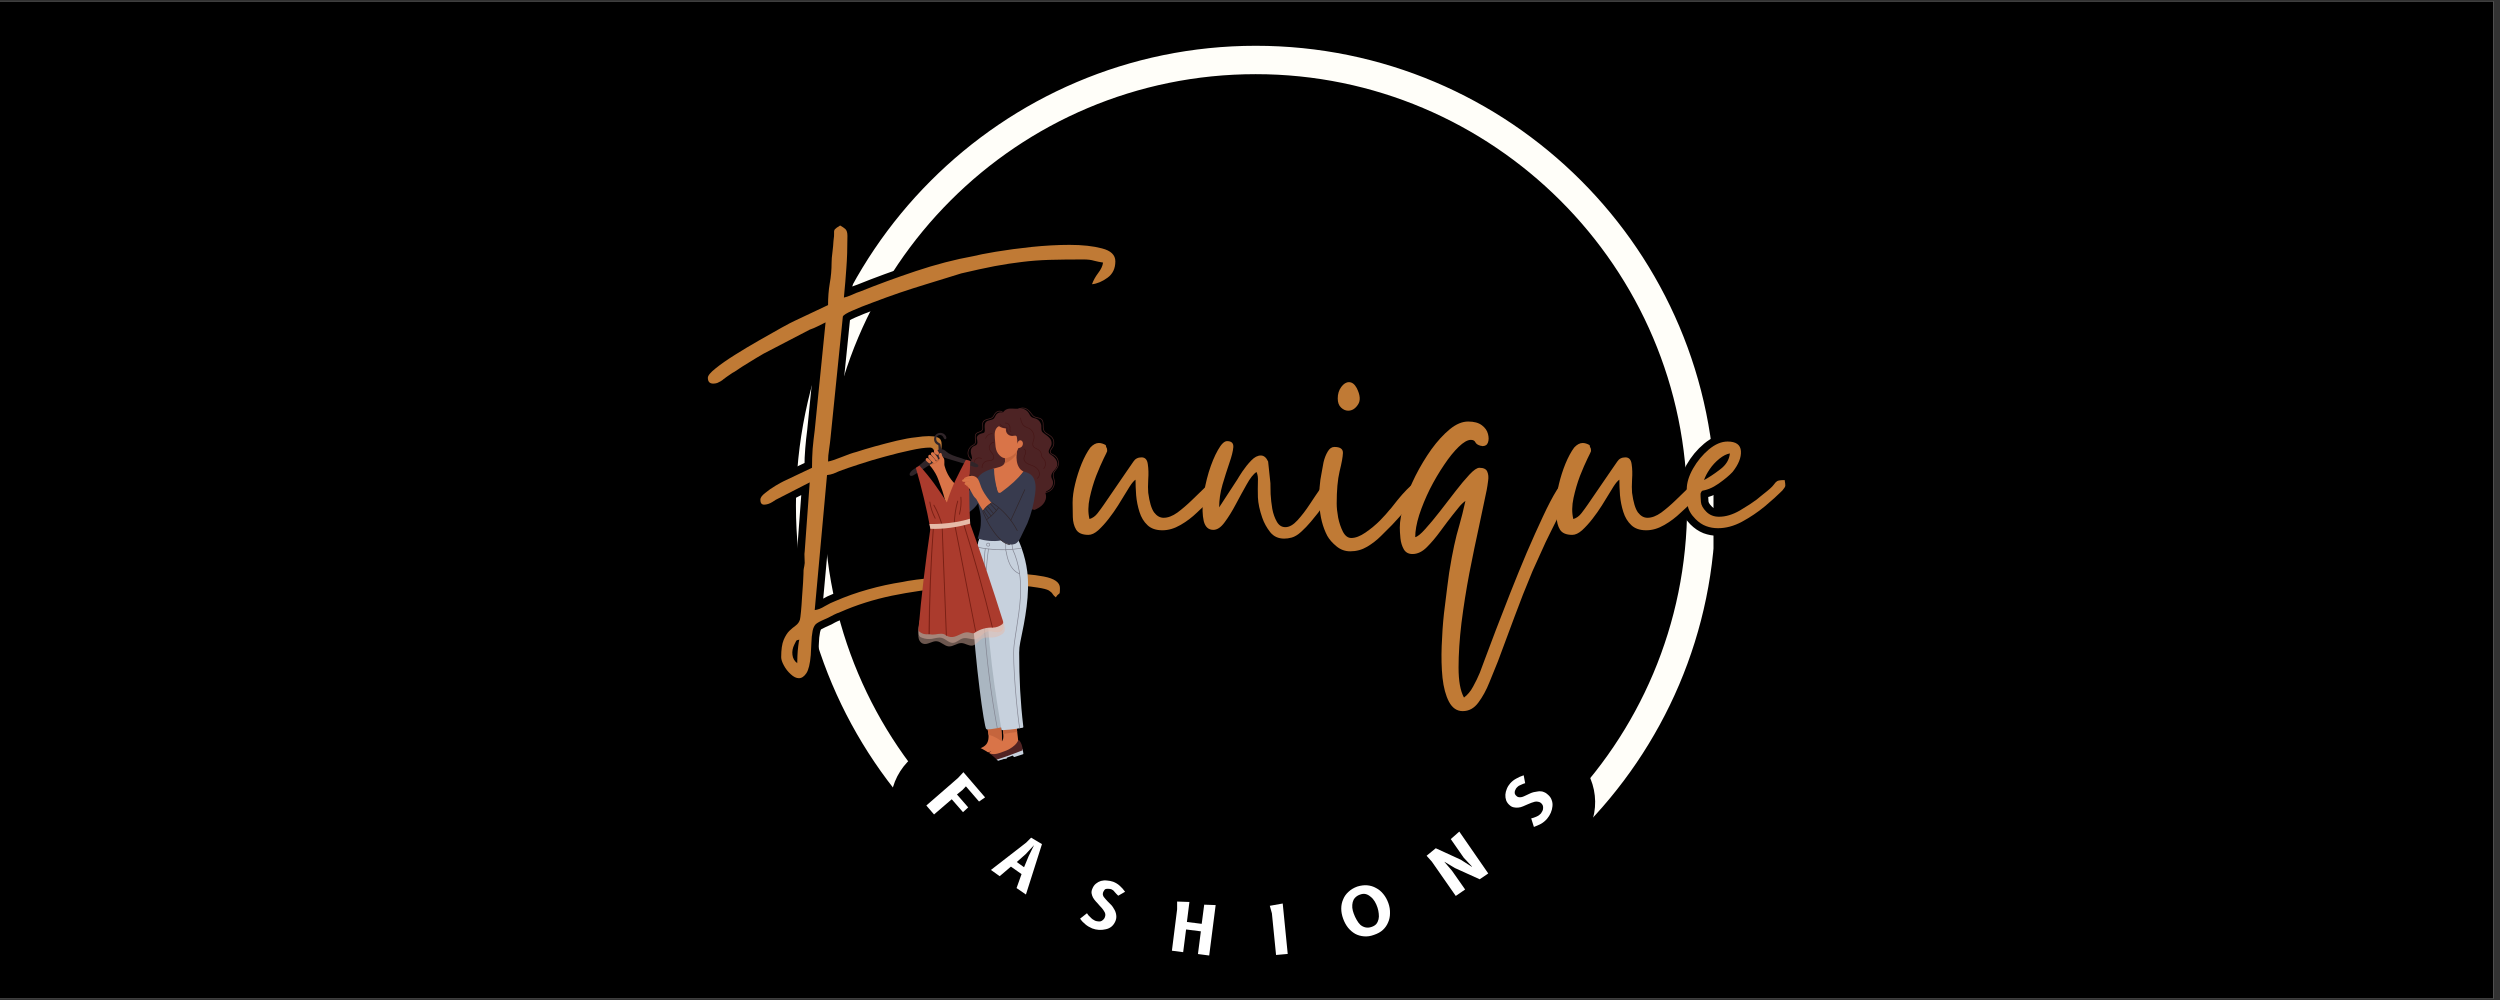 <svg xmlns="http://www.w3.org/2000/svg" xmlns:xlink="http://www.w3.org/1999/xlink" width="250" zoomAndPan="magnify" viewBox="0 0 187.5 75" height="100" preserveAspectRatio="xMidYMid meet" version="1.0"><rect x="0" y="0" width="187.5" height="75" fill="#333333" stroke="none"/><defs><g/><clipPath id="8782505a17"><path d="M 0 0.102 L 187 0.102 L 187 74.898 L 0 74.898 Z M 0 0.102 " clip-rule="nonzero"/></clipPath><clipPath id="bc1aa7d58a"><path d="M 59.695 3.434 L 128.512 3.434 L 128.512 72.25 L 59.695 72.25 Z M 59.695 3.434 " clip-rule="nonzero"/></clipPath><clipPath id="764abe1ab0"><path d="M 72 56 L 76 56 L 76 57.312 L 72 57.312 Z M 72 56 " clip-rule="nonzero"/></clipPath><clipPath id="9347302eb8"><path d="M 73 56 L 77 56 L 77 57.312 L 73 57.312 Z M 73 56 " clip-rule="nonzero"/></clipPath><clipPath id="0e1104745b"><path d="M 73 55 L 77 55 L 77 57.312 L 73 57.312 Z M 73 55 " clip-rule="nonzero"/></clipPath><clipPath id="4648a49443"><path d="M 76 30.383 L 79.434 30.383 L 79.434 37 L 76 37 Z M 76 30.383 " clip-rule="nonzero"/></clipPath><clipPath id="85c66be656"><path d="M 72 30.383 L 76 30.383 L 76 35 L 72 35 Z M 72 30.383 " clip-rule="nonzero"/></clipPath><clipPath id="ed4fe43287"><path d="M 72 30.383 L 79.434 30.383 L 79.434 39 L 72 39 Z M 72 30.383 " clip-rule="nonzero"/></clipPath><clipPath id="cfbf01a007"><path d="M 68.215 32 L 74 32 L 74 36 L 68.215 36 Z M 68.215 32 " clip-rule="nonzero"/></clipPath><clipPath id="e25968dfa1"><path d="M 68.215 46 L 76 46 L 76 49 L 68.215 49 Z M 68.215 46 " clip-rule="nonzero"/></clipPath><clipPath id="758055ba44"><path d="M 68.215 45 L 76 45 L 76 49 L 68.215 49 Z M 68.215 45 " clip-rule="nonzero"/></clipPath><clipPath id="060a3b78c0"><path d="M 68.215 34 L 76 34 L 76 48 L 68.215 48 Z M 68.215 34 " clip-rule="nonzero"/></clipPath><clipPath id="905c1917e6"><path d="M 66 55 L 120 55 L 120 74.898 L 66 74.898 Z M 66 55 " clip-rule="nonzero"/></clipPath></defs><g clip-path="url(#8782505a17)"><path fill="#ffffff" d="M 0 0.102 L 187 0.102 L 187 74.898 L 0 74.898 Z M 0 0.102 " fill-opacity="1" fill-rule="nonzero"/><path fill="#000000" d="M 0 0.102 L 187 0.102 L 187 74.898 L 0 74.898 Z M 0 0.102 " fill-opacity="1" fill-rule="nonzero"/></g><g clip-path="url(#bc1aa7d58a)"><path fill="#fffef9" d="M 94.18 72.402 C 75.129 72.402 59.695 56.863 59.695 37.918 C 59.695 18.973 75.129 3.434 94.18 3.434 C 113.23 3.434 128.664 18.867 128.664 37.918 C 128.664 56.969 113.125 72.402 94.18 72.402 Z M 94.18 5.562 C 76.297 5.562 61.824 20.039 61.824 37.918 C 61.824 55.801 76.297 70.273 94.18 70.273 C 112.059 70.273 126.535 55.801 126.535 37.918 C 126.535 20.039 111.953 5.562 94.18 5.562 Z M 94.18 5.562 " fill-opacity="1" fill-rule="nonzero"/></g><path stroke-linecap="butt" transform="matrix(0.748, 0, 0, 0.748, 49.594, 17.304)" fill="none" stroke-linejoin="miter" d="M 13.635 43.366 C 13.635 43.215 13.646 42.97 13.656 42.63 C 13.677 42.296 13.703 41.962 13.74 41.627 C 13.781 41.293 13.813 41.084 13.834 41.006 C 13.651 41.027 13.552 41.074 13.526 41.137 C 13.499 41.204 13.437 41.33 13.338 41.513 C 13.176 41.847 13.118 42.186 13.155 42.531 C 13.191 42.881 13.353 43.158 13.635 43.366 Z M 16.732 7.448 C 16.732 6.701 16.789 5.986 16.904 5.307 C 17.024 4.623 17.082 3.918 17.082 3.192 C 17.082 2.91 17.108 2.565 17.16 2.158 C 17.207 1.74 17.244 1.364 17.27 1.03 C 17.327 0.675 17.348 0.414 17.338 0.247 C 17.322 0.079 17.359 -0.051 17.432 -0.14 C 17.505 -0.234 17.672 -0.359 17.933 -0.516 C 18.142 -0.406 18.314 -0.291 18.45 -0.156 C 18.596 -0.03 18.669 0.2 18.669 0.534 C 18.669 1.766 18.633 2.821 18.565 3.704 C 18.502 4.576 18.419 5.584 18.32 6.717 C 18.528 6.665 18.79 6.571 19.113 6.43 C 19.432 6.289 19.709 6.174 19.944 6.101 C 21.672 5.401 23.537 4.722 25.531 4.054 C 27.526 3.38 29.448 2.879 31.307 2.544 C 31.72 2.435 32.467 2.294 33.532 2.116 C 34.602 1.933 35.804 1.777 37.13 1.636 C 38.456 1.489 39.725 1.422 40.932 1.422 C 42.222 1.422 43.313 1.536 44.201 1.766 C 45.094 2.001 45.538 2.44 45.538 3.082 C 45.538 3.803 45.277 4.356 44.744 4.732 C 44.217 5.103 43.694 5.312 43.177 5.364 C 43.308 5.004 43.512 4.638 43.794 4.268 C 44.076 3.892 44.248 3.531 44.305 3.192 C 43.961 3.145 43.658 3.082 43.386 3.004 C 43.115 2.931 42.765 2.894 42.331 2.894 C 41.015 2.894 39.872 2.905 38.906 2.931 C 37.939 2.957 37.026 3.02 36.159 3.129 C 35.297 3.228 34.388 3.369 33.427 3.552 C 32.482 3.73 31.359 3.97 30.07 4.278 C 29.892 4.33 29.495 4.45 28.874 4.649 C 28.252 4.842 27.505 5.077 26.623 5.343 C 25.751 5.615 24.842 5.913 23.897 6.231 C 22.957 6.555 22.074 6.874 21.234 7.187 C 20.398 7.495 19.703 7.772 19.15 8.017 C 18.596 8.257 18.283 8.456 18.205 8.613 L 16.967 20.749 C 16.946 21.083 16.899 21.47 16.826 21.908 C 16.763 22.352 16.732 22.765 16.732 23.146 C 17.014 23.094 17.458 22.948 18.064 22.702 C 18.675 22.457 19.171 22.284 19.557 22.185 C 20.022 22.028 20.623 21.846 21.369 21.647 C 22.116 21.438 22.873 21.245 23.631 21.062 C 24.393 20.88 25.009 20.759 25.474 20.712 C 26.012 20.634 26.466 20.598 26.821 20.598 C 27.495 20.598 27.897 20.728 28.022 20.984 C 28.153 21.245 28.153 21.632 28.022 22.149 C 27.897 22.169 27.803 22.19 27.746 22.201 C 27.699 22.216 27.584 22.232 27.406 22.258 C 27.354 21.924 27.192 21.757 26.936 21.757 C 26.451 21.757 25.808 21.846 25.009 22.013 C 24.21 22.18 23.359 22.384 22.45 22.629 C 21.552 22.874 20.69 23.13 19.865 23.402 C 19.04 23.673 18.372 23.908 17.855 24.107 C 17.672 24.19 17.479 24.269 17.27 24.347 C 17.071 24.42 16.852 24.472 16.622 24.499 L 15.385 38.029 C 15.693 38.008 16.037 37.878 16.424 37.643 C 16.81 37.413 17.15 37.246 17.432 37.142 C 18.487 36.677 19.589 36.285 20.737 35.967 C 21.881 35.643 23.035 35.392 24.2 35.209 C 24.43 35.157 24.894 35.084 25.589 34.99 C 26.283 34.906 27.129 34.807 28.116 34.698 C 29.109 34.598 30.164 34.515 31.271 34.452 C 32.378 34.389 33.459 34.358 34.514 34.358 C 36.012 34.358 37.297 34.463 38.368 34.661 C 39.438 34.87 39.971 35.262 39.971 35.831 C 39.971 36.081 39.966 36.243 39.95 36.306 C 39.94 36.374 39.898 36.421 39.83 36.447 C 39.767 36.473 39.673 36.572 39.548 36.755 C 39.412 36.651 39.318 36.541 39.255 36.426 C 39.193 36.311 39.062 36.196 38.869 36.076 C 38.671 35.967 38.289 35.867 37.725 35.784 C 36.874 35.632 35.715 35.559 34.253 35.559 C 32.519 35.559 30.696 35.632 28.774 35.784 C 26.858 35.94 24.978 36.212 23.134 36.598 C 21.291 36.985 19.568 37.528 17.97 38.223 C 17.714 38.327 17.5 38.416 17.327 38.494 C 17.165 38.567 16.967 38.672 16.732 38.807 C 16.523 38.907 16.319 39.001 16.111 39.089 C 15.907 39.183 15.74 39.267 15.609 39.345 C 15.411 39.476 15.265 39.732 15.186 40.118 C 15.108 40.505 15.066 40.917 15.056 41.356 C 15.04 41.795 15.019 42.191 14.998 42.552 C 14.92 43.429 14.774 44.03 14.554 44.364 C 14.335 44.703 14.079 44.876 13.797 44.876 C 13.541 44.876 13.27 44.745 12.988 44.489 C 12.7 44.228 12.471 43.936 12.288 43.601 C 12.105 43.267 12.016 42.985 12.016 42.75 C 12.016 42.003 12.1 41.424 12.267 41.022 C 12.439 40.625 12.633 40.327 12.847 40.118 C 13.066 39.909 13.28 39.727 13.484 39.57 C 13.693 39.418 13.834 39.225 13.912 38.995 C 13.938 38.891 13.969 38.63 14.006 38.202 C 14.043 37.779 14.079 37.303 14.121 36.776 C 14.163 36.249 14.199 35.758 14.22 35.303 C 14.246 34.854 14.262 34.557 14.262 34.4 C 14.262 34.087 14.272 33.893 14.298 33.81 C 14.325 33.737 14.351 33.57 14.372 33.314 C 14.372 33.105 14.366 32.901 14.356 32.708 C 14.34 32.52 14.351 32.321 14.372 32.113 L 14.883 25.235 L 11.625 26.896 C 11.604 26.896 11.442 26.99 11.144 27.188 C 10.852 27.381 10.575 27.48 10.314 27.48 C 10.058 27.48 9.927 27.313 9.927 26.979 C 9.927 26.77 10.089 26.54 10.408 26.279 C 10.737 26.023 11.087 25.783 11.458 25.564 C 11.828 25.345 12.095 25.193 12.251 25.12 L 15.108 23.767 C 15.108 23.094 15.134 22.462 15.186 21.872 C 15.233 21.282 15.301 20.66 15.385 20.013 L 16.46 9.187 C 16.199 9.318 15.943 9.453 15.688 9.584 C 15.432 9.709 15.165 9.824 14.883 9.923 L 10.277 12.32 C 9.786 12.602 9.296 12.895 8.805 13.187 C 8.319 13.485 7.833 13.803 7.342 14.143 C 7.212 14.216 7.081 14.294 6.966 14.378 C 6.852 14.456 6.721 14.54 6.57 14.644 C 6.434 14.743 6.34 14.822 6.277 14.879 C 6.214 14.931 6.105 15.005 5.943 15.104 C 5.844 15.156 5.729 15.208 5.603 15.266 C 5.473 15.318 5.342 15.339 5.217 15.339 C 4.851 15.339 4.669 15.146 4.669 14.754 C 4.669 14.524 4.93 14.2 5.447 13.793 C 5.959 13.38 6.611 12.926 7.4 12.446 C 8.183 11.955 8.998 11.469 9.833 10.989 C 10.669 10.513 11.411 10.096 12.053 9.735 C 12.7 9.37 13.139 9.135 13.374 9.036 Z M 41.24 27.282 C 41.24 26.713 41.323 26.086 41.485 25.392 C 41.658 24.697 41.877 24.018 42.149 23.365 C 42.415 22.702 42.707 22.169 43.026 21.757 C 43.308 21.444 43.59 21.287 43.872 21.287 C 44.102 21.287 44.331 21.355 44.561 21.485 C 44.587 21.611 44.619 21.705 44.655 21.757 C 44.702 21.809 44.723 21.924 44.723 22.102 C 44.723 22.133 44.608 22.378 44.373 22.843 C 44.143 23.303 43.888 23.882 43.621 24.582 C 43.35 25.271 43.13 26.008 42.958 26.781 C 42.796 27.554 42.786 28.264 42.937 28.906 C 43.245 28.802 43.517 28.603 43.752 28.311 C 43.982 28.013 44.19 27.736 44.373 27.48 L 46.697 24.07 C 46.953 23.715 47.172 23.397 47.345 23.13 C 47.527 22.859 47.799 22.723 48.159 22.723 C 48.525 22.723 48.739 22.948 48.802 23.402 C 48.864 23.846 48.875 24.358 48.838 24.932 C 48.802 25.496 48.796 25.945 48.817 26.279 C 48.948 27.204 49.141 27.856 49.413 28.232 C 49.684 28.603 50.003 28.791 50.368 28.791 C 50.802 28.791 51.267 28.614 51.752 28.253 C 52.243 27.888 52.734 27.47 53.225 27 C 53.716 26.52 54.149 26.102 54.52 25.741 C 54.891 25.376 55.168 25.193 55.35 25.193 C 55.507 25.193 55.648 25.23 55.773 25.298 C 55.909 25.36 55.972 25.496 55.972 25.694 C 55.972 25.903 55.815 26.185 55.502 26.535 C 55.194 26.88 54.859 27.214 54.499 27.538 C 54.144 27.856 53.883 28.097 53.726 28.253 C 53.209 28.744 52.65 29.162 52.05 29.507 C 51.444 29.857 50.844 30.029 50.243 30.029 C 49.601 30.029 49.099 29.857 48.734 29.507 C 48.373 29.162 48.112 28.723 47.94 28.196 C 47.778 27.668 47.674 27.115 47.621 26.535 C 47.569 25.95 47.543 25.428 47.543 24.969 C 47.386 25.068 47.198 25.298 46.979 25.647 C 46.765 25.992 46.593 26.269 46.462 26.467 C 46.3 26.728 46.081 27.084 45.799 27.538 C 45.517 27.987 45.204 28.441 44.854 28.896 C 44.509 29.34 44.159 29.721 43.809 30.029 C 43.459 30.337 43.136 30.488 42.827 30.488 C 42.232 30.488 41.83 30.316 41.611 29.971 C 41.386 29.627 41.271 29.199 41.261 28.697 C 41.245 28.191 41.24 27.721 41.24 27.282 Z M 55.356 29.987 C 54.865 29.987 54.546 29.695 54.4 29.105 C 54.264 28.509 54.243 27.773 54.342 26.885 C 54.452 25.992 54.64 25.099 54.912 24.211 C 55.183 23.318 55.481 22.577 55.815 21.987 C 56.149 21.397 56.457 21.099 56.739 21.099 C 57.183 21.099 57.387 21.297 57.366 21.705 C 57.34 22.102 57.209 22.629 56.98 23.287 C 56.745 23.945 56.51 24.666 56.28 25.449 C 56.045 26.238 55.93 27 55.93 27.742 L 57.789 24.922 C 57.862 24.77 58.029 24.504 58.29 24.117 C 58.546 23.731 58.839 23.365 59.157 23.031 C 59.476 22.692 59.794 22.525 60.103 22.525 C 60.416 22.525 60.661 22.733 60.839 23.146 L 61.074 25.308 C 61.074 25.543 61.084 25.903 61.11 26.394 C 61.137 26.885 61.194 27.381 61.283 27.883 C 61.377 28.389 61.523 28.817 61.727 29.178 C 61.93 29.538 62.218 29.716 62.583 29.716 C 62.97 29.716 63.372 29.486 63.789 29.026 C 64.218 28.561 64.63 28.029 65.027 27.423 C 65.429 26.812 65.795 26.279 66.113 25.82 C 66.442 25.35 66.693 25.12 66.871 25.12 C 67.257 25.12 67.44 25.266 67.414 25.564 C 67.393 25.856 67.262 26.201 67.027 26.593 C 66.797 26.974 66.557 27.334 66.312 27.668 C 66.066 28.003 65.92 28.206 65.868 28.29 C 65.685 28.525 65.44 28.817 65.132 29.178 C 64.823 29.538 64.5 29.872 64.16 30.186 C 63.826 30.494 63.507 30.687 63.199 30.765 C 62.938 30.838 62.693 30.875 62.463 30.875 C 61.868 30.875 61.403 30.661 61.053 30.227 C 60.708 29.783 60.442 29.308 60.264 28.791 C 60.003 28.018 59.862 27.329 59.836 26.723 C 59.81 26.117 59.81 25.606 59.836 25.177 C 59.862 24.749 59.81 24.42 59.674 24.196 C 59.366 24.394 59.042 24.807 58.693 25.433 C 58.348 26.05 57.988 26.713 57.612 27.423 C 57.241 28.128 56.865 28.729 56.489 29.235 C 56.113 29.736 55.737 29.987 55.356 29.987 Z M 69.074 32.149 C 68.557 32.149 68.098 31.982 67.696 31.653 C 67.299 31.319 66.996 30.969 66.792 30.614 C 66.333 29.731 66.066 28.692 65.998 27.496 C 65.936 26.295 66.009 25.209 66.213 24.232 C 66.265 23.95 66.333 23.611 66.421 23.214 C 66.515 22.812 66.651 22.457 66.829 22.149 C 67.012 21.83 67.231 21.673 67.487 21.673 C 68.082 21.673 68.369 21.877 68.359 22.279 C 68.343 22.676 68.234 23.292 68.025 24.138 C 67.826 24.974 67.727 26.05 67.727 27.355 C 67.727 27.747 67.774 28.212 67.873 28.755 C 67.978 29.293 68.134 29.773 68.359 30.186 C 68.578 30.598 68.855 30.802 69.189 30.802 C 69.602 30.802 70.077 30.624 70.604 30.264 C 71.132 29.898 71.618 29.491 72.067 29.047 C 72.521 28.593 72.84 28.248 73.017 28.018 C 73.069 27.966 73.21 27.794 73.445 27.496 C 73.675 27.204 73.952 26.869 74.276 26.499 C 74.594 26.117 74.913 25.788 75.221 25.506 C 75.529 25.224 75.774 25.083 75.957 25.083 C 76.14 25.083 76.229 25.235 76.229 25.543 C 76.229 25.726 76.103 26.003 75.863 26.373 C 75.618 26.744 75.32 27.141 74.981 27.554 C 74.652 27.961 74.323 28.353 73.999 28.713 C 73.68 29.073 73.44 29.334 73.283 29.491 C 72.975 29.799 72.61 30.165 72.182 30.593 C 71.759 31.016 71.289 31.381 70.772 31.69 C 70.26 31.998 69.691 32.149 69.074 32.149 Z M 67.837 16.806 C 67.837 16.368 67.957 15.992 68.187 15.673 C 68.422 15.344 68.677 15.182 68.959 15.182 C 69.268 15.182 69.529 15.375 69.738 15.767 C 70.093 16.482 70.14 17.041 69.868 17.443 C 69.597 17.84 69.268 18.039 68.876 18.039 C 68.625 18.039 68.39 17.939 68.171 17.741 C 67.946 17.532 67.837 17.219 67.837 16.806 Z M 74.056 29.752 C 74.056 29.089 74.203 28.295 74.49 27.386 C 74.772 26.467 75.153 25.533 75.623 24.582 C 76.103 23.626 76.636 22.733 77.226 21.908 C 77.827 21.088 78.438 20.415 79.07 19.898 C 79.696 19.386 80.307 19.125 80.897 19.125 C 81.498 19.125 81.958 19.25 82.276 19.496 C 82.6 19.741 82.804 20.028 82.892 20.363 C 82.986 20.697 82.986 20.984 82.892 21.229 C 82.804 21.475 82.616 21.6 82.334 21.6 C 82.307 21.6 82.281 21.595 82.26 21.579 C 82.234 21.569 82.193 21.558 82.146 21.558 C 81.884 21.485 81.717 21.37 81.634 21.219 C 81.561 21.062 81.404 20.984 81.174 20.984 C 80.84 20.984 80.433 21.219 79.957 21.684 C 79.477 22.143 78.986 22.749 78.485 23.496 C 77.983 24.243 77.519 25.057 77.075 25.929 C 76.636 26.807 76.281 27.668 76.009 28.525 C 75.738 29.376 75.602 30.107 75.602 30.723 C 75.837 30.676 76.171 30.405 76.605 29.914 C 77.043 29.423 77.529 28.838 78.057 28.159 C 78.584 27.475 79.106 26.796 79.623 26.128 C 80.14 25.454 80.61 24.895 81.033 24.452 C 81.461 23.997 81.79 23.767 82.02 23.767 C 82.464 23.767 82.736 23.898 82.835 24.159 C 82.939 24.41 82.965 24.713 82.908 25.063 C 82.861 25.407 82.809 25.726 82.757 26.008 C 82.574 26.906 82.323 28.091 82.005 29.564 C 81.681 31.032 81.362 32.614 81.038 34.311 C 80.72 36.019 80.454 37.695 80.25 39.345 C 80.041 40.99 79.937 42.479 79.937 43.805 C 79.937 45.137 80.114 46.134 80.474 46.808 C 80.84 46.552 81.148 46.181 81.409 45.706 C 81.665 45.226 81.884 44.771 82.062 44.338 C 82.14 44.181 82.323 43.711 82.605 42.938 C 82.892 42.165 83.247 41.199 83.681 40.04 C 84.125 38.886 84.61 37.632 85.138 36.296 C 85.665 34.953 86.214 33.622 86.778 32.29 C 87.347 30.964 87.885 29.752 88.402 28.661 C 88.919 27.564 89.378 26.687 89.791 26.034 C 90.203 25.376 90.543 25.042 90.799 25.042 C 91.06 25.042 91.217 25.063 91.279 25.099 C 91.342 25.136 91.373 25.287 91.373 25.543 C 91.373 25.642 91.253 25.961 91.008 26.488 C 90.767 27.016 90.48 27.616 90.141 28.29 C 89.807 28.958 89.498 29.569 89.216 30.123 C 88.929 30.676 88.752 31.042 88.679 31.225 L 87.357 34.123 C 86.689 35.721 86.088 37.241 85.561 38.682 C 85.033 40.129 84.475 41.627 83.879 43.173 C 83.623 43.816 83.341 44.526 83.033 45.299 C 82.725 46.072 82.354 46.745 81.926 47.309 C 81.498 47.873 80.976 48.16 80.36 48.16 C 79.769 48.16 79.315 47.852 78.991 47.236 C 78.673 46.615 78.459 45.816 78.349 44.834 C 78.25 43.852 78.218 42.797 78.255 41.664 C 78.292 40.531 78.37 39.439 78.485 38.379 C 78.6 37.324 78.715 36.421 78.814 35.674 C 78.918 34.922 78.986 34.463 79.012 34.285 C 79.19 33.178 79.352 32.269 79.514 31.554 C 79.67 30.844 79.843 30.165 80.031 29.507 C 80.224 28.849 80.427 28.044 80.636 27.094 C 80.375 27.266 80.151 27.48 79.957 27.726 C 79.759 27.971 79.561 28.222 79.362 28.478 C 78.997 28.943 78.584 29.491 78.135 30.112 C 77.686 30.729 77.231 31.272 76.767 31.737 C 76.297 32.196 75.827 32.426 75.341 32.426 C 74.923 32.426 74.631 32.264 74.453 31.945 C 74.27 31.622 74.161 31.246 74.124 30.823 C 74.077 30.394 74.056 30.039 74.056 29.752 Z M 89.754 27.282 C 89.754 26.713 89.838 26.086 90 25.392 C 90.167 24.697 90.391 24.018 90.658 23.365 C 90.929 22.702 91.222 22.169 91.54 21.757 C 91.822 21.444 92.104 21.287 92.386 21.287 C 92.616 21.287 92.846 21.355 93.076 21.485 C 93.102 21.611 93.133 21.705 93.17 21.757 C 93.217 21.809 93.238 21.924 93.238 22.102 C 93.238 22.133 93.123 22.378 92.888 22.843 C 92.653 23.303 92.402 23.882 92.13 24.582 C 91.864 25.271 91.64 26.008 91.472 26.781 C 91.311 27.554 91.3 28.264 91.452 28.906 C 91.76 28.802 92.031 28.603 92.266 28.311 C 92.496 28.013 92.705 27.736 92.888 27.48 L 95.212 24.07 C 95.467 23.715 95.687 23.397 95.859 23.13 C 96.042 22.859 96.313 22.723 96.674 22.723 C 97.039 22.723 97.253 22.948 97.316 23.402 C 97.379 23.846 97.389 24.358 97.353 24.932 C 97.316 25.496 97.306 25.945 97.332 26.279 C 97.457 27.204 97.656 27.856 97.927 28.232 C 98.199 28.603 98.517 28.791 98.883 28.791 C 99.316 28.791 99.776 28.614 100.267 28.253 C 100.758 27.888 101.248 27.47 101.739 27 C 102.23 26.52 102.664 26.102 103.034 25.741 C 103.405 25.376 103.682 25.193 103.865 25.193 C 104.021 25.193 104.162 25.23 104.288 25.298 C 104.424 25.36 104.486 25.496 104.486 25.694 C 104.486 25.903 104.33 26.185 104.016 26.535 C 103.708 26.88 103.374 27.214 103.014 27.538 C 102.658 27.856 102.397 28.097 102.241 28.253 C 101.724 28.744 101.165 29.162 100.559 29.507 C 99.959 29.857 99.358 30.029 98.757 30.029 C 98.115 30.029 97.614 29.857 97.248 29.507 C 96.888 29.162 96.627 28.723 96.454 28.196 C 96.293 27.668 96.183 27.115 96.136 26.535 C 96.084 25.95 96.058 25.428 96.058 24.969 C 95.901 25.068 95.713 25.298 95.494 25.647 C 95.279 25.992 95.107 26.269 94.971 26.467 C 94.815 26.728 94.595 27.084 94.313 27.538 C 94.031 27.987 93.713 28.441 93.368 28.896 C 93.023 29.34 92.674 29.721 92.324 30.029 C 91.974 30.337 91.65 30.488 91.342 30.488 C 90.747 30.488 90.344 30.316 90.12 29.971 C 89.901 29.627 89.786 29.199 89.775 28.697 C 89.76 28.191 89.754 27.721 89.754 27.282 Z M 104.554 25.005 C 105.045 24.749 105.588 24.394 106.178 23.94 C 106.779 23.485 107.103 22.953 107.15 22.337 C 106.821 22.384 106.465 22.566 106.084 22.874 C 105.713 23.183 105.395 23.532 105.123 23.919 C 104.852 24.305 104.664 24.666 104.554 25.005 Z M 102.82 25.929 C 102.82 25.287 103.029 24.593 103.452 23.846 C 103.88 23.094 104.408 22.457 105.04 21.929 C 105.672 21.402 106.298 21.135 106.915 21.135 C 107.766 21.135 108.21 21.459 108.246 22.107 C 108.293 22.749 108.016 23.444 107.426 24.196 C 107.113 24.53 106.643 24.916 106.027 25.355 C 105.411 25.788 104.81 26.034 104.215 26.081 C 104.215 26.499 104.23 26.864 104.256 27.188 C 104.277 27.507 104.46 27.836 104.794 28.17 C 105.123 28.509 105.552 28.676 106.069 28.676 C 106.742 28.676 107.437 28.467 108.152 28.044 C 108.878 27.616 109.432 27.261 109.813 26.979 C 109.97 26.849 110.095 26.744 110.184 26.666 C 110.278 26.587 110.387 26.493 110.513 26.394 C 111.056 25.987 111.395 25.684 111.531 25.486 C 111.677 25.292 111.797 25.162 111.902 25.099 C 112.006 25.036 112.252 25.005 112.638 25.005 C 112.69 25.287 112.716 25.48 112.701 25.58 C 112.69 25.684 112.591 25.835 112.408 26.044 C 111.944 26.509 111.353 27.037 110.643 27.632 C 109.938 28.222 109.181 28.739 108.372 29.178 C 107.557 29.616 106.753 29.841 105.954 29.841 C 105.536 29.841 105.144 29.768 104.773 29.632 C 104.403 29.486 104.048 29.246 103.708 28.906 C 103.249 28.447 102.982 27.971 102.914 27.48 C 102.852 26.99 102.82 26.473 102.82 25.929 Z M 102.82 25.929 " stroke="#000000" stroke-width="1.498" stroke-opacity="1" stroke-miterlimit="4"/><g fill="#c07a35" fill-opacity="1"><g transform="translate(54.245, 41.24)"><g><path d="M 5.547 8.5 C 5.547 8.383 5.551 8.203 5.562 7.953 C 5.57 7.703 5.594 7.453 5.625 7.203 C 5.656 6.953 5.68 6.797 5.703 6.734 C 5.566 6.754 5.488 6.785 5.469 6.828 C 5.445 6.879 5.398 6.973 5.328 7.109 C 5.203 7.359 5.156 7.613 5.188 7.875 C 5.219 8.133 5.336 8.344 5.547 8.5 Z M 7.859 -18.359 C 7.859 -18.922 7.898 -19.457 7.984 -19.969 C 8.078 -20.477 8.125 -21.004 8.125 -21.547 C 8.125 -21.754 8.145 -22.016 8.188 -22.328 C 8.227 -22.641 8.254 -22.922 8.266 -23.172 C 8.305 -23.441 8.32 -23.641 8.312 -23.766 C 8.301 -23.891 8.32 -23.984 8.375 -24.047 C 8.438 -24.117 8.566 -24.211 8.766 -24.328 C 8.922 -24.242 9.051 -24.156 9.156 -24.062 C 9.258 -23.969 9.312 -23.797 9.312 -23.547 C 9.312 -22.617 9.285 -21.828 9.234 -21.172 C 9.191 -20.516 9.129 -19.766 9.047 -18.922 C 9.203 -18.953 9.398 -19.02 9.641 -19.125 C 9.879 -19.238 10.086 -19.32 10.266 -19.375 C 11.555 -19.895 12.945 -20.406 14.438 -20.906 C 15.938 -21.406 17.379 -21.781 18.766 -22.031 C 19.078 -22.113 19.633 -22.223 20.438 -22.359 C 21.238 -22.492 22.133 -22.613 23.125 -22.719 C 24.113 -22.82 25.062 -22.875 25.969 -22.875 C 26.938 -22.875 27.75 -22.785 28.406 -22.609 C 29.07 -22.441 29.406 -22.117 29.406 -21.641 C 29.406 -21.098 29.207 -20.688 28.812 -20.406 C 28.426 -20.125 28.039 -19.961 27.656 -19.922 C 27.75 -20.191 27.898 -20.469 28.109 -20.75 C 28.328 -21.031 28.453 -21.297 28.484 -21.547 C 28.234 -21.586 28.004 -21.633 27.797 -21.688 C 27.598 -21.75 27.336 -21.781 27.016 -21.781 C 26.023 -21.781 25.172 -21.77 24.453 -21.75 C 23.734 -21.727 23.051 -21.676 22.406 -21.594 C 21.758 -21.52 21.078 -21.414 20.359 -21.281 C 19.648 -21.145 18.812 -20.961 17.844 -20.734 C 17.707 -20.691 17.406 -20.598 16.938 -20.453 C 16.477 -20.316 15.922 -20.145 15.266 -19.938 C 14.609 -19.738 13.926 -19.52 13.219 -19.281 C 12.52 -19.039 11.859 -18.801 11.234 -18.562 C 10.609 -18.332 10.086 -18.125 9.672 -17.938 C 9.254 -17.758 9.02 -17.613 8.969 -17.5 L 8.047 -8.422 C 8.023 -8.172 7.988 -7.879 7.938 -7.547 C 7.883 -7.223 7.859 -6.914 7.859 -6.625 C 8.078 -6.664 8.41 -6.773 8.859 -6.953 C 9.316 -7.141 9.691 -7.27 9.984 -7.344 C 10.328 -7.457 10.773 -7.594 11.328 -7.75 C 11.891 -7.906 12.453 -8.051 13.016 -8.188 C 13.586 -8.32 14.051 -8.406 14.406 -8.438 C 14.812 -8.5 15.148 -8.531 15.422 -8.531 C 15.922 -8.531 16.219 -8.43 16.312 -8.234 C 16.406 -8.047 16.406 -7.758 16.312 -7.375 C 16.219 -7.352 16.148 -7.336 16.109 -7.328 C 16.066 -7.316 15.977 -7.301 15.844 -7.281 C 15.812 -7.539 15.695 -7.672 15.5 -7.672 C 15.133 -7.672 14.648 -7.602 14.047 -7.469 C 13.453 -7.344 12.816 -7.188 12.141 -7 C 11.473 -6.82 10.828 -6.629 10.203 -6.422 C 9.586 -6.223 9.086 -6.051 8.703 -5.906 C 8.566 -5.844 8.422 -5.781 8.266 -5.719 C 8.117 -5.664 7.957 -5.629 7.781 -5.609 L 6.859 4.516 C 7.086 4.492 7.344 4.395 7.625 4.219 C 7.914 4.051 8.172 3.926 8.391 3.844 C 9.18 3.5 10.004 3.207 10.859 2.969 C 11.711 2.727 12.578 2.539 13.453 2.406 C 13.617 2.363 13.961 2.305 14.484 2.234 C 15.004 2.172 15.633 2.098 16.375 2.016 C 17.125 1.941 17.91 1.879 18.734 1.828 C 19.566 1.785 20.379 1.766 21.172 1.766 C 22.285 1.766 23.242 1.844 24.047 2 C 24.848 2.156 25.25 2.441 25.25 2.859 C 25.25 3.055 25.242 3.176 25.234 3.219 C 25.223 3.27 25.191 3.305 25.141 3.328 C 25.098 3.348 25.031 3.426 24.938 3.562 C 24.832 3.477 24.754 3.395 24.703 3.312 C 24.66 3.227 24.566 3.141 24.422 3.047 C 24.273 2.961 23.992 2.891 23.578 2.828 C 22.93 2.711 22.062 2.656 20.969 2.656 C 19.676 2.656 18.312 2.711 16.875 2.828 C 15.438 2.953 14.023 3.156 12.641 3.438 C 11.266 3.727 9.984 4.133 8.797 4.656 C 8.598 4.727 8.438 4.797 8.312 4.859 C 8.188 4.922 8.035 5 7.859 5.094 C 7.711 5.164 7.562 5.234 7.406 5.297 C 7.25 5.367 7.125 5.438 7.031 5.5 C 6.875 5.594 6.766 5.781 6.703 6.062 C 6.648 6.352 6.617 6.66 6.609 6.984 C 6.598 7.316 6.582 7.617 6.562 7.891 C 6.508 8.547 6.398 9 6.234 9.25 C 6.066 9.5 5.879 9.625 5.672 9.625 C 5.473 9.625 5.27 9.523 5.062 9.328 C 4.852 9.141 4.68 8.922 4.547 8.672 C 4.41 8.422 4.344 8.211 4.344 8.047 C 4.344 7.484 4.406 7.051 4.531 6.75 C 4.656 6.457 4.797 6.234 4.953 6.078 C 5.117 5.922 5.281 5.785 5.438 5.672 C 5.594 5.555 5.695 5.41 5.75 5.234 C 5.77 5.16 5.797 4.961 5.828 4.641 C 5.859 4.328 5.883 3.973 5.906 3.578 C 5.938 3.18 5.961 2.812 5.984 2.469 C 6.004 2.133 6.016 1.91 6.016 1.797 C 6.016 1.566 6.023 1.422 6.047 1.359 C 6.066 1.297 6.086 1.172 6.109 0.984 C 6.109 0.828 6.102 0.676 6.094 0.531 C 6.082 0.383 6.086 0.238 6.109 0.094 L 6.484 -5.062 L 4.047 -3.812 C 4.023 -3.812 3.906 -3.738 3.688 -3.594 C 3.469 -3.457 3.258 -3.391 3.062 -3.391 C 2.875 -3.391 2.781 -3.516 2.781 -3.766 C 2.781 -3.91 2.898 -4.078 3.141 -4.266 C 3.379 -4.461 3.641 -4.645 3.922 -4.812 C 4.203 -4.977 4.398 -5.086 4.516 -5.141 L 6.656 -6.156 C 6.656 -6.656 6.672 -7.129 6.703 -7.578 C 6.742 -8.023 6.797 -8.488 6.859 -8.969 L 7.672 -17.062 C 7.473 -16.969 7.273 -16.867 7.078 -16.766 C 6.891 -16.672 6.691 -16.586 6.484 -16.516 L 3.031 -14.719 C 2.664 -14.508 2.301 -14.289 1.938 -14.062 C 1.57 -13.844 1.207 -13.609 0.844 -13.359 C 0.738 -13.305 0.645 -13.25 0.562 -13.188 C 0.477 -13.133 0.379 -13.066 0.266 -12.984 C 0.16 -12.91 0.082 -12.852 0.031 -12.812 C -0.008 -12.77 -0.086 -12.711 -0.203 -12.641 C -0.273 -12.598 -0.359 -12.555 -0.453 -12.516 C -0.555 -12.484 -0.656 -12.469 -0.75 -12.469 C -1.02 -12.469 -1.156 -12.613 -1.156 -12.906 C -1.156 -13.07 -0.961 -13.305 -0.578 -13.609 C -0.191 -13.922 0.289 -14.258 0.875 -14.625 C 1.469 -15 2.078 -15.363 2.703 -15.719 C 3.328 -16.07 3.879 -16.383 4.359 -16.656 C 4.848 -16.926 5.176 -17.098 5.344 -17.172 Z M 7.859 -18.359 "/></g></g></g><g fill="#c07a35" fill-opacity="1"><g transform="translate(80.414, 41.24)"><g><path d="M 0.031 -3.531 C 0.031 -3.957 0.094 -4.426 0.219 -4.938 C 0.344 -5.457 0.504 -5.961 0.703 -6.453 C 0.91 -6.953 1.129 -7.359 1.359 -7.672 C 1.566 -7.898 1.781 -8.016 2 -8.016 C 2.164 -8.016 2.336 -7.961 2.516 -7.859 C 2.535 -7.766 2.555 -7.695 2.578 -7.656 C 2.609 -7.625 2.625 -7.539 2.625 -7.406 C 2.625 -7.383 2.535 -7.195 2.359 -6.844 C 2.191 -6.5 2.004 -6.066 1.797 -5.547 C 1.598 -5.023 1.438 -4.473 1.312 -3.891 C 1.188 -3.316 1.18 -2.789 1.297 -2.312 C 1.535 -2.383 1.738 -2.531 1.906 -2.75 C 2.082 -2.977 2.238 -3.191 2.375 -3.391 L 4.109 -5.922 C 4.297 -6.191 4.457 -6.426 4.594 -6.625 C 4.727 -6.832 4.93 -6.938 5.203 -6.938 C 5.473 -6.938 5.629 -6.766 5.672 -6.422 C 5.723 -6.086 5.734 -5.707 5.703 -5.281 C 5.68 -4.863 5.68 -4.531 5.703 -4.281 C 5.797 -3.582 5.941 -3.094 6.141 -2.812 C 6.348 -2.539 6.586 -2.406 6.859 -2.406 C 7.18 -2.406 7.523 -2.535 7.891 -2.797 C 8.254 -3.066 8.617 -3.379 8.984 -3.734 C 9.359 -4.098 9.688 -4.414 9.969 -4.688 C 10.25 -4.957 10.453 -5.094 10.578 -5.094 C 10.703 -5.094 10.812 -5.066 10.906 -5.016 C 11 -4.973 11.047 -4.875 11.047 -4.719 C 11.047 -4.562 10.93 -4.352 10.703 -4.094 C 10.473 -3.832 10.223 -3.582 9.953 -3.344 C 9.68 -3.102 9.488 -2.926 9.375 -2.812 C 8.988 -2.438 8.566 -2.117 8.109 -1.859 C 7.66 -1.598 7.211 -1.469 6.766 -1.469 C 6.285 -1.469 5.91 -1.598 5.641 -1.859 C 5.367 -2.117 5.172 -2.445 5.047 -2.844 C 4.922 -3.238 4.836 -3.656 4.797 -4.094 C 4.766 -4.531 4.75 -4.922 4.75 -5.266 C 4.625 -5.18 4.477 -5.008 4.312 -4.75 C 4.156 -4.5 4.031 -4.297 3.938 -4.141 C 3.82 -3.941 3.656 -3.672 3.438 -3.328 C 3.227 -2.992 2.992 -2.66 2.734 -2.328 C 2.473 -1.992 2.211 -1.707 1.953 -1.469 C 1.691 -1.238 1.445 -1.125 1.219 -1.125 C 0.77 -1.125 0.461 -1.254 0.297 -1.516 C 0.141 -1.773 0.055 -2.094 0.047 -2.469 C 0.035 -2.844 0.031 -3.195 0.031 -3.531 Z M 0.031 -3.531 "/></g></g></g><g fill="#c07a35" fill-opacity="1"><g transform="translate(90.187, 41.24)"><g><path d="M 0.812 -1.5 C 0.445 -1.5 0.207 -1.719 0.094 -2.156 C -0.008 -2.602 -0.023 -3.16 0.047 -3.828 C 0.129 -4.492 0.27 -5.16 0.469 -5.828 C 0.676 -6.492 0.906 -7.047 1.156 -7.484 C 1.406 -7.93 1.633 -8.156 1.844 -8.156 C 2.176 -8.156 2.332 -8.004 2.312 -7.703 C 2.289 -7.41 2.191 -7.016 2.016 -6.516 C 1.848 -6.023 1.676 -5.484 1.5 -4.891 C 1.332 -4.305 1.25 -3.738 1.25 -3.188 L 2.625 -5.297 C 2.688 -5.41 2.812 -5.609 3 -5.891 C 3.195 -6.18 3.414 -6.453 3.656 -6.703 C 3.895 -6.953 4.133 -7.078 4.375 -7.078 C 4.602 -7.078 4.785 -6.926 4.922 -6.625 L 5.094 -5 C 5.094 -4.832 5.098 -4.562 5.109 -4.188 C 5.129 -3.82 5.172 -3.453 5.234 -3.078 C 5.305 -2.703 5.422 -2.379 5.578 -2.109 C 5.734 -1.836 5.945 -1.703 6.219 -1.703 C 6.508 -1.703 6.812 -1.875 7.125 -2.219 C 7.445 -2.57 7.754 -2.973 8.047 -3.422 C 8.348 -3.879 8.617 -4.281 8.859 -4.625 C 9.098 -4.969 9.285 -5.141 9.422 -5.141 C 9.711 -5.141 9.848 -5.031 9.828 -4.812 C 9.805 -4.594 9.707 -4.336 9.531 -4.047 C 9.363 -3.754 9.188 -3.484 9 -3.234 C 8.82 -2.984 8.711 -2.832 8.672 -2.781 C 8.535 -2.602 8.352 -2.379 8.125 -2.109 C 7.895 -1.836 7.656 -1.586 7.406 -1.359 C 7.156 -1.129 6.914 -0.984 6.688 -0.922 C 6.488 -0.867 6.301 -0.844 6.125 -0.844 C 5.688 -0.844 5.336 -1.004 5.078 -1.328 C 4.816 -1.66 4.617 -2.02 4.484 -2.406 C 4.285 -2.977 4.176 -3.488 4.156 -3.938 C 4.145 -4.395 4.145 -4.781 4.156 -5.094 C 4.176 -5.414 4.141 -5.664 4.047 -5.844 C 3.816 -5.688 3.57 -5.375 3.312 -4.906 C 3.051 -4.445 2.781 -3.953 2.5 -3.422 C 2.219 -2.891 1.938 -2.438 1.656 -2.062 C 1.383 -1.688 1.102 -1.5 0.812 -1.5 Z M 0.812 -1.5 "/></g></g></g><g fill="#c07a35" fill-opacity="1"><g transform="translate(98.861, 41.24)"><g><path d="M 2.406 0.109 C 2.02 0.109 1.676 -0.016 1.375 -0.266 C 1.07 -0.516 0.844 -0.773 0.688 -1.047 C 0.344 -1.703 0.145 -2.477 0.094 -3.375 C 0.051 -4.27 0.109 -5.082 0.266 -5.812 C 0.297 -6.02 0.344 -6.273 0.406 -6.578 C 0.477 -6.879 0.582 -7.145 0.719 -7.375 C 0.852 -7.602 1.02 -7.719 1.219 -7.719 C 1.656 -7.719 1.867 -7.566 1.859 -7.266 C 1.848 -6.973 1.766 -6.516 1.609 -5.891 C 1.461 -5.266 1.391 -4.457 1.391 -3.469 C 1.391 -3.176 1.426 -2.828 1.5 -2.422 C 1.582 -2.023 1.703 -1.672 1.859 -1.359 C 2.023 -1.047 2.234 -0.891 2.484 -0.891 C 2.797 -0.891 3.148 -1.023 3.547 -1.297 C 3.941 -1.566 4.305 -1.867 4.641 -2.203 C 4.973 -2.547 5.207 -2.805 5.344 -2.984 C 5.383 -3.016 5.488 -3.141 5.656 -3.359 C 5.832 -3.586 6.039 -3.844 6.281 -4.125 C 6.531 -4.406 6.77 -4.648 7 -4.859 C 7.227 -5.066 7.41 -5.172 7.547 -5.172 C 7.68 -5.172 7.75 -5.055 7.75 -4.828 C 7.75 -4.691 7.656 -4.484 7.469 -4.203 C 7.289 -3.922 7.078 -3.625 6.828 -3.312 C 6.578 -3.008 6.328 -2.723 6.078 -2.453 C 5.836 -2.18 5.66 -1.988 5.547 -1.875 C 5.316 -1.645 5.039 -1.367 4.719 -1.047 C 4.406 -0.734 4.055 -0.461 3.672 -0.234 C 3.285 -0.004 2.863 0.109 2.406 0.109 Z M 1.469 -11.359 C 1.469 -11.691 1.555 -11.977 1.734 -12.219 C 1.91 -12.457 2.102 -12.578 2.312 -12.578 C 2.539 -12.578 2.734 -12.43 2.891 -12.141 C 3.16 -11.609 3.191 -11.191 2.984 -10.891 C 2.785 -10.586 2.539 -10.438 2.25 -10.438 C 2.062 -10.438 1.883 -10.516 1.719 -10.672 C 1.551 -10.828 1.469 -11.055 1.469 -11.359 Z M 1.469 -11.359 "/></g></g></g><g fill="#c07a35" fill-opacity="1"><g transform="translate(105.454, 41.24)"><g><path d="M -0.469 -1.672 C -0.469 -2.172 -0.359 -2.766 -0.141 -3.453 C 0.066 -4.141 0.348 -4.836 0.703 -5.547 C 1.066 -6.266 1.469 -6.93 1.906 -7.547 C 2.352 -8.16 2.812 -8.66 3.281 -9.047 C 3.75 -9.43 4.207 -9.625 4.656 -9.625 C 5.102 -9.625 5.445 -9.531 5.688 -9.344 C 5.926 -9.164 6.078 -8.953 6.141 -8.703 C 6.211 -8.453 6.211 -8.234 6.141 -8.047 C 6.078 -7.867 5.938 -7.781 5.719 -7.781 C 5.707 -7.781 5.691 -7.785 5.672 -7.797 C 5.648 -7.805 5.617 -7.812 5.578 -7.812 C 5.391 -7.863 5.266 -7.945 5.203 -8.062 C 5.148 -8.188 5.035 -8.25 4.859 -8.25 C 4.609 -8.25 4.301 -8.07 3.938 -7.719 C 3.582 -7.375 3.219 -6.922 2.844 -6.359 C 2.469 -5.805 2.113 -5.203 1.781 -4.547 C 1.457 -3.891 1.191 -3.242 0.984 -2.609 C 0.785 -1.973 0.688 -1.422 0.688 -0.953 C 0.863 -0.992 1.113 -1.195 1.438 -1.562 C 1.77 -1.926 2.133 -2.363 2.531 -2.875 C 2.926 -3.383 3.316 -3.891 3.703 -4.391 C 4.086 -4.891 4.438 -5.305 4.75 -5.641 C 5.07 -5.984 5.32 -6.156 5.5 -6.156 C 5.82 -6.156 6.02 -6.055 6.094 -5.859 C 6.176 -5.672 6.195 -5.445 6.156 -5.188 C 6.125 -4.926 6.086 -4.691 6.047 -4.484 C 5.91 -3.805 5.723 -2.914 5.484 -1.812 C 5.242 -0.719 5 0.461 4.75 1.734 C 4.508 3.004 4.312 4.254 4.156 5.484 C 4.008 6.723 3.938 7.836 3.938 8.828 C 3.938 9.828 4.07 10.578 4.344 11.078 C 4.613 10.879 4.844 10.602 5.031 10.25 C 5.227 9.895 5.395 9.551 5.531 9.219 C 5.582 9.102 5.711 8.754 5.922 8.172 C 6.141 7.598 6.41 6.879 6.734 6.016 C 7.066 5.148 7.43 4.211 7.828 3.203 C 8.223 2.203 8.629 1.207 9.047 0.219 C 9.473 -0.77 9.879 -1.676 10.266 -2.5 C 10.648 -3.32 10.992 -3.977 11.297 -4.469 C 11.609 -4.957 11.863 -5.203 12.062 -5.203 C 12.25 -5.203 12.367 -5.188 12.422 -5.156 C 12.473 -5.133 12.5 -5.023 12.5 -4.828 C 12.5 -4.754 12.406 -4.52 12.219 -4.125 C 12.031 -3.727 11.812 -3.281 11.562 -2.781 C 11.312 -2.281 11.082 -1.82 10.875 -1.406 C 10.664 -0.988 10.531 -0.711 10.469 -0.578 L 9.484 1.594 C 8.984 2.789 8.535 3.926 8.141 5 C 7.742 6.082 7.328 7.203 6.891 8.359 C 6.691 8.836 6.477 9.363 6.25 9.938 C 6.02 10.52 5.742 11.023 5.422 11.453 C 5.109 11.879 4.719 12.094 4.25 12.094 C 3.812 12.094 3.469 11.859 3.219 11.391 C 2.977 10.93 2.816 10.332 2.734 9.594 C 2.66 8.863 2.641 8.07 2.672 7.219 C 2.703 6.375 2.758 5.555 2.844 4.766 C 2.938 3.984 3.02 3.312 3.094 2.75 C 3.164 2.188 3.211 1.836 3.234 1.703 C 3.367 0.879 3.492 0.203 3.609 -0.328 C 3.723 -0.859 3.852 -1.367 4 -1.859 C 4.145 -2.359 4.297 -2.961 4.453 -3.672 C 4.266 -3.535 4.098 -3.375 3.953 -3.188 C 3.805 -3.008 3.656 -2.82 3.5 -2.625 C 3.227 -2.281 2.922 -1.875 2.578 -1.406 C 2.242 -0.945 1.906 -0.547 1.562 -0.203 C 1.219 0.141 0.859 0.312 0.484 0.312 C 0.18 0.312 -0.035 0.191 -0.172 -0.047 C -0.305 -0.285 -0.391 -0.562 -0.422 -0.875 C -0.453 -1.195 -0.469 -1.461 -0.469 -1.672 Z M -0.469 -1.672 "/></g></g></g><g fill="#c07a35" fill-opacity="1"><g transform="translate(116.702, 41.24)"><g><path d="M 0.031 -3.531 C 0.031 -3.957 0.094 -4.426 0.219 -4.938 C 0.344 -5.457 0.504 -5.961 0.703 -6.453 C 0.91 -6.953 1.129 -7.359 1.359 -7.672 C 1.566 -7.898 1.781 -8.016 2 -8.016 C 2.164 -8.016 2.336 -7.961 2.516 -7.859 C 2.535 -7.766 2.555 -7.695 2.578 -7.656 C 2.609 -7.625 2.625 -7.539 2.625 -7.406 C 2.625 -7.383 2.535 -7.195 2.359 -6.844 C 2.191 -6.5 2.004 -6.066 1.797 -5.547 C 1.598 -5.023 1.438 -4.473 1.312 -3.891 C 1.188 -3.316 1.18 -2.789 1.297 -2.312 C 1.535 -2.383 1.738 -2.531 1.906 -2.75 C 2.082 -2.977 2.238 -3.191 2.375 -3.391 L 4.109 -5.922 C 4.297 -6.191 4.457 -6.426 4.594 -6.625 C 4.727 -6.832 4.93 -6.938 5.203 -6.938 C 5.473 -6.938 5.629 -6.766 5.672 -6.422 C 5.723 -6.086 5.734 -5.707 5.703 -5.281 C 5.68 -4.863 5.68 -4.531 5.703 -4.281 C 5.797 -3.582 5.941 -3.094 6.141 -2.812 C 6.348 -2.539 6.586 -2.406 6.859 -2.406 C 7.18 -2.406 7.523 -2.535 7.891 -2.797 C 8.254 -3.066 8.617 -3.379 8.984 -3.734 C 9.359 -4.098 9.688 -4.414 9.969 -4.688 C 10.25 -4.957 10.453 -5.094 10.578 -5.094 C 10.703 -5.094 10.812 -5.066 10.906 -5.016 C 11 -4.973 11.047 -4.875 11.047 -4.719 C 11.047 -4.562 10.93 -4.352 10.703 -4.094 C 10.473 -3.832 10.223 -3.582 9.953 -3.344 C 9.68 -3.102 9.488 -2.926 9.375 -2.812 C 8.988 -2.438 8.566 -2.117 8.109 -1.859 C 7.66 -1.598 7.211 -1.469 6.766 -1.469 C 6.285 -1.469 5.91 -1.598 5.641 -1.859 C 5.367 -2.117 5.172 -2.445 5.047 -2.844 C 4.922 -3.238 4.836 -3.656 4.797 -4.094 C 4.766 -4.531 4.75 -4.922 4.75 -5.266 C 4.625 -5.18 4.477 -5.008 4.312 -4.75 C 4.156 -4.5 4.031 -4.297 3.938 -4.141 C 3.82 -3.941 3.656 -3.672 3.438 -3.328 C 3.227 -2.992 2.992 -2.66 2.734 -2.328 C 2.473 -1.992 2.211 -1.707 1.953 -1.469 C 1.691 -1.238 1.445 -1.125 1.219 -1.125 C 0.77 -1.125 0.461 -1.254 0.297 -1.516 C 0.141 -1.773 0.055 -2.094 0.047 -2.469 C 0.035 -2.844 0.031 -3.195 0.031 -3.531 Z M 0.031 -3.531 "/></g></g></g><g fill="#c07a35" fill-opacity="1"><g transform="translate(126.475, 41.24)"><g><path d="M 1.328 -5.234 C 1.691 -5.43 2.094 -5.695 2.531 -6.031 C 2.977 -6.363 3.223 -6.766 3.266 -7.234 C 3.016 -7.191 2.75 -7.055 2.469 -6.828 C 2.188 -6.598 1.945 -6.336 1.75 -6.047 C 1.551 -5.754 1.41 -5.484 1.328 -5.234 Z M 0.031 -4.547 C 0.031 -5.023 0.188 -5.539 0.5 -6.094 C 0.82 -6.656 1.219 -7.133 1.688 -7.531 C 2.164 -7.926 2.633 -8.125 3.094 -8.125 C 3.727 -8.125 4.062 -7.883 4.094 -7.406 C 4.125 -6.926 3.914 -6.406 3.469 -5.844 C 3.238 -5.594 2.891 -5.301 2.422 -4.969 C 1.961 -4.645 1.508 -4.461 1.062 -4.422 C 1.062 -4.117 1.07 -3.844 1.094 -3.594 C 1.113 -3.352 1.25 -3.109 1.5 -2.859 C 1.75 -2.609 2.066 -2.484 2.453 -2.484 C 2.953 -2.484 3.473 -2.641 4.016 -2.953 C 4.555 -3.273 4.973 -3.547 5.266 -3.766 C 5.379 -3.859 5.469 -3.93 5.531 -3.984 C 5.602 -4.047 5.688 -4.113 5.781 -4.188 C 6.188 -4.5 6.441 -4.727 6.547 -4.875 C 6.648 -5.02 6.738 -5.113 6.812 -5.156 C 6.895 -5.207 7.082 -5.234 7.375 -5.234 C 7.414 -5.023 7.43 -4.879 7.422 -4.797 C 7.41 -4.723 7.336 -4.609 7.203 -4.453 C 6.859 -4.109 6.422 -3.711 5.891 -3.266 C 5.359 -2.828 4.785 -2.441 4.172 -2.109 C 3.566 -1.785 2.969 -1.625 2.375 -1.625 C 2.062 -1.625 1.766 -1.676 1.484 -1.781 C 1.203 -1.883 0.938 -2.062 0.688 -2.312 C 0.344 -2.656 0.145 -3.008 0.094 -3.375 C 0.051 -3.75 0.031 -4.141 0.031 -4.547 Z M 0.031 -4.547 "/></g></g></g><path fill="#d97448" d="M 75.168 56.234 C 75.176 55.621 75.145 55.004 75.055 54.371 C 74.719 54.398 74.387 54.43 74.016 54.465 C 74.098 54.789 74.18 55.129 74.125 55.461 C 74.109 55.551 74.082 55.641 74.039 55.719 C 73.906 55.969 73.621 56.094 73.355 56.195 C 73.09 56.293 72.801 56.398 72.641 56.633 C 73.07 56.605 73.5 56.578 73.93 56.555 C 74.281 56.531 74.641 56.508 74.977 56.398 C 75.074 56.367 75.168 56.301 75.168 56.234 Z M 75.168 56.234 " fill-opacity="1" fill-rule="nonzero"/><path fill="#c5653d" d="M 74.023 54.5 C 74.375 54.516 74.727 54.531 75.078 54.543 C 75.121 54.906 75.148 55.266 75.16 55.621 C 74.852 55.391 74.504 55.211 74.137 55.094 C 74.121 54.895 74.074 54.695 74.023 54.5 Z M 74.023 54.5 " fill-opacity="1" fill-rule="nonzero"/><g clip-path="url(#764abe1ab0)"><path fill="#aab6c1" d="M 75.492 56.512 C 75.5 56.648 75.504 56.738 75.52 56.855 C 75.523 56.883 75.5 56.906 75.473 56.906 L 74.805 56.988 C 74.785 56.992 74.762 56.977 74.754 56.953 C 74.75 56.934 74.742 56.91 74.734 56.891 C 74.723 56.871 74.703 56.859 74.684 56.859 C 73.984 56.914 73.59 56.949 72.98 57 C 72.816 57.012 71.949 57.109 72.137 56.855 C 72.164 56.82 72.199 56.945 72.273 56.855 C 72.309 56.812 72.309 56.715 72.355 56.73 C 72.688 56.848 73.047 56.812 73.395 56.777 C 74.117 56.707 74.812 56.566 75.492 56.512 Z M 75.492 56.512 " fill-opacity="1" fill-rule="nonzero"/></g><path fill="#310f0d" d="M 72.91 56.391 C 73.027 56.375 73.113 56.418 73.227 56.445 C 73.855 56.594 74.562 56.375 74.996 55.891 C 75.062 55.816 75.156 55.727 75.246 55.766 C 75.297 55.789 75.324 55.848 75.348 55.902 C 75.441 56.16 75.496 56.434 75.504 56.707 C 74.41 56.789 73.418 56.82 72.328 56.945 C 72.246 56.957 72.074 56.922 72.152 56.828 C 72.184 56.793 72.625 56.422 72.91 56.391 Z M 72.91 56.391 " fill-opacity="1" fill-rule="nonzero"/><path fill="#aab6c1" d="M 75.078 54.555 C 74.469 54.68 74.039 54.738 73.969 54.68 C 73.801 54.535 73.133 49.609 72.93 45.84 C 72.832 44.008 72.953 41.992 73.469 40.34 C 73.68 40.094 74.098 40.324 74.293 40.582 C 74.488 40.84 74.516 41.184 74.539 41.508 C 74.609 42.668 74.684 43.824 74.758 44.98 C 74.84 46.25 74.918 47.52 75 48.789 C 75.121 50.676 75.238 52.57 75.078 54.555 Z M 75.078 54.555 " fill-opacity="1" fill-rule="nonzero"/><path fill="#d97448" d="M 76.184 54.012 C 76.234 54.434 76.285 54.859 76.336 55.285 C 76.359 55.469 76.379 55.66 76.309 55.832 C 76.227 56.031 76.039 56.16 75.859 56.273 C 75.34 56.59 74.773 56.863 74.164 56.852 C 74.117 56.852 74.07 56.828 74.039 56.789 C 73.973 56.703 74.047 56.602 74.117 56.531 C 74.395 56.262 74.691 56.008 75.008 55.766 C 75.176 55.633 75.266 55.43 75.254 55.215 L 75.215 54.531 C 75.211 54.5 75.211 54.461 75.23 54.434 C 75.246 54.406 75.277 54.395 75.309 54.383 C 75.621 54.254 75.934 54.129 76.184 54.012 Z M 76.184 54.012 " fill-opacity="1" fill-rule="nonzero"/><path fill="#c5653d" d="M 75.246 55.051 L 75.215 54.562 C 75.57 54.48 75.922 54.418 76.227 54.375 C 76.25 54.551 76.27 54.727 76.289 54.902 C 75.945 54.934 75.621 54.988 75.246 55.051 Z M 75.246 55.051 " fill-opacity="1" fill-rule="nonzero"/><g clip-path="url(#9347302eb8)"><path fill="#c7d1dd" d="M 76.695 56.16 C 76.711 56.254 76.734 56.402 76.754 56.512 C 76.758 56.539 76.746 56.562 76.719 56.57 L 76.078 56.777 C 76.055 56.785 76.031 56.777 76.023 56.754 C 76.012 56.734 76 56.715 75.988 56.695 C 75.977 56.676 75.953 56.668 75.934 56.676 C 75.371 56.887 74.805 57.098 74.223 57.25 C 74.105 57.281 73.984 57.312 73.863 57.309 C 73.727 57.305 73.582 57.254 73.5 57.137 C 73.477 57.102 73.445 56.996 73.5 56.891 C 73.523 56.84 73.582 56.984 73.633 56.992 C 73.977 57.043 74.324 56.941 74.66 56.84 C 75.355 56.629 76.035 56.344 76.695 56.16 Z M 76.695 56.16 " fill-opacity="1" fill-rule="nonzero"/></g><g clip-path="url(#0e1104745b)"><path fill="#512323" d="M 76.703 56.27 C 76.691 55.988 76.609 55.715 76.43 55.508 C 76.41 55.484 76.375 55.492 76.363 55.52 C 76.258 55.801 75.98 56.016 75.734 56.16 C 75.59 56.246 75.434 56.312 75.27 56.367 C 75.062 56.438 74.852 56.531 74.625 56.555 C 74.488 56.566 74.348 56.551 74.203 56.492 C 74.137 56.461 74.059 56.473 74 56.516 L 73.57 56.816 C 73.555 56.828 73.539 56.84 73.523 56.855 C 73.43 56.965 73.52 57.07 73.617 57.113 C 73.797 57.199 74.008 57.164 74.203 57.117 C 74.988 56.941 75.734 56.641 76.703 56.27 Z M 76.703 56.27 " fill-opacity="1" fill-rule="nonzero"/></g><path fill="#c7d1dd" d="M 76.75 54.516 C 76.754 54.543 76.734 54.57 76.707 54.578 C 75.992 54.723 75.332 54.754 75.156 54.762 C 75.133 54.766 75.109 54.746 75.105 54.719 C 74.746 52.465 73.949 48.074 73.949 42.758 C 74.008 42.035 74.055 41.684 74.121 41.199 C 74.125 41.184 74.125 41.168 74.129 41.148 C 74.156 40.934 74.191 40.691 74.23 40.379 C 74.98 40.25 75.738 40.234 76.387 40.527 C 76.469 40.707 76.543 40.895 76.613 41.086 C 76.617 41.102 76.625 41.117 76.629 41.133 C 76.828 41.695 76.973 42.289 77.043 42.859 C 77.254 44.539 76.887 46.43 76.516 48.188 C 76.465 48.434 76.438 48.688 76.438 48.941 C 76.441 50.883 76.523 52.613 76.75 54.516 Z M 76.75 54.516 " fill-opacity="1" fill-rule="nonzero"/><path fill="#383b4e" d="M 73.289 37.836 C 73.016 38.207 72.617 38.512 72.152 38.703 C 72.082 38.352 72.012 38 71.941 37.648 C 72.32 37.293 72.648 36.898 72.918 36.477 C 73.328 36.812 73.621 37.387 73.289 37.836 Z M 73.289 37.836 " fill-opacity="1" fill-rule="nonzero"/><g clip-path="url(#4648a49443)"><path fill="#4d2324" d="M 78.324 36.969 C 78.32 36.969 78.316 36.969 78.312 36.969 L 78.312 36.918 C 78.527 36.922 78.738 36.824 78.879 36.66 C 79.02 36.5 79.086 36.273 79.051 36.059 C 79.043 36.004 79.027 35.949 79.012 35.895 C 78.984 35.785 78.953 35.672 78.973 35.555 C 78.996 35.422 79.078 35.316 79.16 35.219 C 79.203 35.16 79.25 35.102 79.285 35.039 C 79.367 34.898 79.383 34.715 79.332 34.539 C 79.277 34.367 79.164 34.223 79.02 34.148 C 79.004 34.137 78.984 34.129 78.965 34.121 C 78.883 34.082 78.785 34.035 78.754 33.941 C 78.711 33.82 78.793 33.711 78.867 33.613 C 78.883 33.594 78.898 33.57 78.914 33.551 C 79.074 33.316 79.039 32.965 78.832 32.77 C 78.766 32.707 78.684 32.66 78.605 32.609 C 78.477 32.535 78.348 32.453 78.277 32.316 C 78.215 32.195 78.215 32.051 78.215 31.91 C 78.215 31.742 78.215 31.582 78.102 31.473 C 78.027 31.402 77.922 31.379 77.809 31.355 C 77.723 31.336 77.633 31.316 77.555 31.273 C 77.457 31.215 77.387 31.121 77.32 31.031 C 77.293 30.992 77.262 30.953 77.23 30.918 L 77.227 30.91 C 77.117 30.781 76.828 30.449 76.336 30.738 L 76.309 30.691 C 76.836 30.383 77.156 30.754 77.262 30.875 L 77.27 30.883 C 77.301 30.922 77.332 30.961 77.359 31 C 77.426 31.09 77.488 31.176 77.578 31.227 C 77.652 31.27 77.738 31.289 77.82 31.305 C 77.934 31.328 78.051 31.355 78.137 31.438 C 78.262 31.559 78.262 31.738 78.262 31.91 C 78.262 32.047 78.266 32.184 78.32 32.293 C 78.383 32.418 78.504 32.492 78.633 32.566 C 78.715 32.617 78.797 32.668 78.867 32.734 C 79.09 32.945 79.129 33.324 78.953 33.582 C 78.938 33.602 78.922 33.625 78.906 33.645 C 78.84 33.734 78.77 33.828 78.801 33.922 C 78.824 34 78.906 34.039 78.988 34.074 C 79.008 34.082 79.023 34.094 79.043 34.102 C 79.199 34.184 79.324 34.336 79.379 34.527 C 79.434 34.715 79.418 34.91 79.328 35.066 C 79.293 35.133 79.246 35.191 79.199 35.25 C 79.117 35.348 79.043 35.445 79.023 35.562 C 79.004 35.668 79.031 35.773 79.062 35.883 C 79.074 35.938 79.09 35.992 79.102 36.051 C 79.137 36.281 79.066 36.52 78.918 36.695 C 78.77 36.867 78.547 36.969 78.324 36.969 Z M 78.324 36.969 " fill-opacity="1" fill-rule="nonzero"/></g><g clip-path="url(#85c66be656)"><path fill="#4d2324" d="M 72.953 34.57 C 72.742 34.473 72.59 34.25 72.574 34.016 C 72.562 33.785 72.684 33.543 72.879 33.418 C 72.902 33.406 72.922 33.395 72.945 33.379 C 73.004 33.348 73.055 33.32 73.094 33.273 C 73.164 33.18 73.148 33.051 73.133 32.918 C 73.113 32.777 73.098 32.633 73.184 32.523 C 73.242 32.445 73.332 32.414 73.422 32.383 C 73.508 32.352 73.59 32.32 73.641 32.254 C 73.699 32.172 73.688 32.066 73.68 31.953 C 73.668 31.848 73.66 31.742 73.703 31.648 C 73.773 31.504 73.945 31.449 74.066 31.418 L 74.105 31.41 C 74.23 31.383 74.355 31.352 74.441 31.266 C 74.477 31.227 74.504 31.176 74.535 31.125 C 74.551 31.094 74.57 31.062 74.59 31.031 C 74.68 30.898 74.809 30.816 74.941 30.809 C 75.074 30.801 75.199 30.859 75.305 30.977 L 75.266 31.012 C 75.172 30.906 75.059 30.852 74.945 30.859 C 74.828 30.867 74.715 30.941 74.633 31.059 C 74.613 31.09 74.594 31.121 74.578 31.152 C 74.547 31.203 74.52 31.258 74.477 31.301 C 74.383 31.398 74.246 31.43 74.117 31.457 L 74.078 31.469 C 73.965 31.496 73.809 31.543 73.75 31.672 C 73.711 31.75 73.719 31.848 73.727 31.949 C 73.738 32.066 73.75 32.184 73.68 32.281 C 73.621 32.363 73.527 32.398 73.438 32.43 C 73.352 32.461 73.273 32.488 73.223 32.555 C 73.148 32.648 73.164 32.773 73.184 32.91 C 73.199 33.047 73.219 33.191 73.133 33.301 C 73.09 33.359 73.027 33.391 72.969 33.426 C 72.949 33.438 72.926 33.449 72.906 33.461 C 72.723 33.574 72.613 33.797 72.625 34.016 C 72.641 34.23 72.781 34.434 72.977 34.523 Z M 72.953 34.57 " fill-opacity="1" fill-rule="nonzero"/></g><g clip-path="url(#ed4fe43287)"><path fill="#4d2324" d="M 73.109 36.828 C 73.02 36.758 72.93 36.684 72.859 36.594 C 72.793 36.504 72.742 36.391 72.75 36.277 C 72.758 36.117 72.875 35.965 72.844 35.805 C 72.82 35.676 72.703 35.586 72.625 35.477 C 72.461 35.25 72.484 34.906 72.672 34.699 C 72.754 34.613 72.863 34.543 72.895 34.426 C 72.914 34.344 72.891 34.258 72.867 34.176 C 72.832 34.059 72.801 33.938 72.809 33.816 C 72.816 33.695 72.871 33.57 72.969 33.5 C 73.066 33.43 73.203 33.414 73.27 33.316 C 73.324 33.23 73.305 33.121 73.293 33.02 C 73.281 32.918 73.105 32.609 73.762 32.469 C 73.898 32.438 73.859 32.203 73.852 32.062 C 73.844 31.922 73.844 31.762 73.938 31.656 C 74.09 31.48 74.402 31.543 74.559 31.371 C 74.617 31.301 74.641 31.207 74.691 31.133 C 74.797 30.961 75.027 30.879 75.215 30.949 C 75.293 30.816 75.414 30.723 75.547 30.68 C 75.68 30.637 75.82 30.637 75.961 30.645 C 76.098 30.652 76.238 30.668 76.379 30.652 C 76.656 30.574 76.988 30.711 77.152 30.973 C 77.223 31.078 77.266 31.207 77.367 31.281 C 77.461 31.348 77.582 31.359 77.688 31.398 C 77.906 31.477 78.07 31.688 78.098 31.922 C 78.109 32.055 78.086 32.191 78.129 32.316 C 78.219 32.574 78.969 32.762 78.859 33.352 C 78.836 33.477 78.707 33.637 78.66 33.797 C 78.633 33.898 78.676 34.004 78.762 34.062 C 78.898 34.152 79.031 34.25 79.133 34.375 C 79.262 34.535 79.336 34.75 79.277 34.949 C 79.23 35.102 79.109 35.219 79.008 35.344 C 78.906 35.469 78.816 35.621 78.848 35.781 C 78.867 35.871 78.922 35.949 78.953 36.039 C 79.004 36.191 78.977 36.367 78.895 36.504 C 78.812 36.645 78.684 36.75 78.539 36.82 C 78.496 36.84 78.449 36.863 78.426 36.906 C 78.395 36.961 78.422 37.031 78.438 37.098 C 78.496 37.344 78.402 37.609 78.238 37.805 C 78.078 37.996 77.852 38.129 77.594 38.242 C 76.812 38.062 76.004 38.039 75.219 37.891 C 74.434 37.738 73.734 37.332 73.109 36.828 Z M 73.109 36.828 " fill-opacity="1" fill-rule="nonzero"/></g><path fill="#461616" d="M 78.281 35.172 C 78.273 35.172 78.27 35.172 78.266 35.164 C 78.254 35.156 78.254 35.141 78.262 35.129 C 78.363 35.008 78.406 34.832 78.375 34.676 C 78.352 34.559 78.285 34.449 78.191 34.367 C 78.133 34.316 78.094 34.238 78.09 34.156 C 78.086 33.992 78 33.836 77.875 33.754 C 77.832 33.723 77.781 33.699 77.734 33.68 C 77.637 33.637 77.539 33.59 77.48 33.496 C 77.43 33.418 77.418 33.309 77.445 33.184 C 77.453 33.137 77.469 33.09 77.48 33.043 C 77.496 32.996 77.512 32.941 77.523 32.891 C 77.574 32.602 77.422 32.281 77.164 32.148 C 77.117 32.125 77.07 32.105 77.023 32.086 C 76.949 32.055 76.871 32.027 76.805 31.977 C 76.621 31.84 76.559 31.594 76.512 31.352 C 76.512 31.34 76.52 31.324 76.535 31.324 C 76.547 31.32 76.559 31.328 76.562 31.344 C 76.609 31.582 76.664 31.809 76.836 31.934 C 76.898 31.98 76.969 32.008 77.043 32.039 C 77.09 32.059 77.141 32.078 77.188 32.102 C 77.465 32.246 77.629 32.59 77.57 32.902 C 77.562 32.957 77.547 33.008 77.531 33.059 C 77.516 33.102 77.504 33.148 77.492 33.195 C 77.477 33.273 77.469 33.383 77.523 33.469 C 77.57 33.551 77.66 33.59 77.754 33.633 C 77.805 33.656 77.855 33.68 77.902 33.711 C 78.043 33.801 78.133 33.973 78.141 34.152 C 78.145 34.223 78.176 34.285 78.227 34.328 C 78.328 34.418 78.398 34.535 78.426 34.668 C 78.461 34.84 78.414 35.027 78.301 35.164 C 78.293 35.168 78.289 35.172 78.281 35.172 Z M 78.281 35.172 " fill-opacity="1" fill-rule="nonzero"/><path fill="#461616" d="M 77.797 35.906 C 77.789 35.906 77.781 35.902 77.773 35.895 C 77.766 35.883 77.77 35.867 77.781 35.859 C 77.945 35.742 77.965 35.5 77.887 35.332 C 77.793 35.133 77.594 35.016 77.441 34.953 C 77.395 34.934 77.348 34.914 77.301 34.898 C 77.207 34.867 77.117 34.832 77.031 34.785 C 76.875 34.691 76.777 34.555 76.77 34.414 C 76.766 34.316 76.801 34.227 76.84 34.137 C 76.855 34.098 76.871 34.059 76.883 34.02 C 76.922 33.895 76.898 33.738 76.793 33.699 C 76.781 33.695 76.773 33.68 76.777 33.668 C 76.785 33.652 76.797 33.648 76.812 33.652 C 76.949 33.707 76.977 33.891 76.93 34.035 C 76.918 34.078 76.898 34.117 76.883 34.156 C 76.848 34.242 76.816 34.324 76.82 34.414 C 76.824 34.535 76.914 34.656 77.055 34.738 C 77.137 34.785 77.227 34.82 77.316 34.852 C 77.363 34.867 77.414 34.887 77.461 34.906 C 77.621 34.973 77.832 35.094 77.93 35.312 C 78.02 35.496 77.996 35.77 77.809 35.902 C 77.805 35.902 77.801 35.906 77.797 35.906 Z M 77.797 35.906 " fill-opacity="1" fill-rule="nonzero"/><path fill="#461616" d="M 73.66 35.102 C 73.645 35.102 73.633 35.094 73.633 35.078 C 73.613 34.844 73.781 34.602 74.012 34.547 C 74.062 34.535 74.117 34.531 74.172 34.527 C 74.289 34.516 74.398 34.508 74.465 34.426 C 74.547 34.316 74.492 34.156 74.422 34.051 C 74.398 34.016 74.371 33.98 74.344 33.949 C 74.277 33.867 74.215 33.785 74.184 33.684 C 74.148 33.574 74.168 33.449 74.238 33.34 C 74.309 33.23 74.414 33.16 74.527 33.145 C 74.543 33.145 74.555 33.152 74.555 33.168 C 74.559 33.18 74.547 33.195 74.535 33.195 C 74.434 33.211 74.344 33.27 74.281 33.367 C 74.219 33.461 74.203 33.574 74.23 33.672 C 74.258 33.762 74.32 33.836 74.383 33.914 C 74.41 33.949 74.438 33.988 74.465 34.023 C 74.543 34.145 74.605 34.328 74.504 34.457 C 74.426 34.555 74.297 34.566 74.176 34.578 C 74.125 34.582 74.07 34.586 74.023 34.598 C 73.816 34.648 73.664 34.859 73.684 35.074 C 73.684 35.09 73.676 35.102 73.66 35.102 Z M 73.66 35.102 " fill-opacity="1" fill-rule="nonzero"/><path fill="#461616" d="M 73.074 34.836 C 73.062 34.836 73.051 34.828 73.051 34.816 C 73.004 34.664 73.062 34.484 73.188 34.387 C 73.312 34.293 73.5 34.289 73.633 34.379 C 73.645 34.387 73.648 34.402 73.641 34.414 C 73.633 34.422 73.617 34.426 73.605 34.418 C 73.492 34.344 73.328 34.348 73.219 34.43 C 73.105 34.512 73.055 34.668 73.098 34.801 C 73.102 34.816 73.094 34.828 73.082 34.832 C 73.078 34.832 73.074 34.836 73.074 34.836 Z M 73.074 34.836 " fill-opacity="1" fill-rule="nonzero"/><path fill="#461616" d="M 73.926 32.906 C 73.926 32.906 73.922 32.906 73.922 32.906 C 73.906 32.902 73.898 32.887 73.902 32.875 C 73.965 32.656 74.188 32.492 74.41 32.504 C 74.422 32.504 74.434 32.516 74.434 32.527 C 74.434 32.543 74.422 32.555 74.406 32.555 C 74.207 32.543 74.004 32.691 73.949 32.887 C 73.949 32.898 73.938 32.906 73.926 32.906 Z M 73.926 32.906 " fill-opacity="1" fill-rule="nonzero"/><path fill="#461616" d="M 75.82 32.387 C 75.82 32.387 75.816 32.387 75.816 32.387 C 75.754 32.371 75.723 32.305 75.715 32.246 C 75.715 32.211 75.719 32.18 75.723 32.148 C 75.727 32.125 75.727 32.105 75.727 32.09 C 75.73 32 75.695 31.91 75.637 31.848 C 75.574 31.785 75.484 31.75 75.398 31.754 C 75.387 31.754 75.375 31.742 75.375 31.727 C 75.375 31.715 75.383 31.703 75.398 31.703 C 75.5 31.699 75.602 31.742 75.672 31.812 C 75.742 31.887 75.781 31.988 75.777 32.09 C 75.777 32.113 75.773 32.133 75.773 32.152 C 75.77 32.184 75.766 32.211 75.766 32.242 C 75.77 32.281 75.789 32.328 75.828 32.336 C 75.844 32.34 75.852 32.355 75.848 32.367 C 75.844 32.379 75.832 32.387 75.82 32.387 Z M 75.82 32.387 " fill-opacity="1" fill-rule="nonzero"/><path fill="#461616" d="M 75.98 32.66 C 75.84 32.66 75.703 32.602 75.617 32.492 C 75.527 32.391 75.488 32.246 75.508 32.109 C 75.508 32.105 75.508 32.102 75.504 32.098 C 75.504 32.094 75.5 32.094 75.492 32.09 C 75.293 32.082 75.102 31.98 74.977 31.828 C 74.965 31.816 74.969 31.801 74.977 31.793 C 74.988 31.785 75.004 31.785 75.012 31.797 C 75.129 31.938 75.312 32.031 75.496 32.043 C 75.516 32.043 75.531 32.051 75.543 32.066 C 75.555 32.078 75.562 32.098 75.559 32.117 C 75.539 32.238 75.574 32.367 75.652 32.461 C 75.742 32.566 75.883 32.621 76.02 32.609 C 76.031 32.609 76.043 32.617 76.047 32.633 C 76.047 32.645 76.035 32.66 76.023 32.66 C 76.008 32.66 75.992 32.66 75.98 32.66 Z M 75.98 32.66 " fill-opacity="1" fill-rule="nonzero"/><path fill="#d97448" d="M 76.32 33.559 C 76.266 33.891 76.207 34.234 76.258 34.57 C 76.305 34.906 76.473 35.242 76.766 35.363 C 76.293 36.082 75.641 36.676 74.883 37.074 C 74.664 36.461 74.504 35.824 74.41 35.18 C 74.547 35.141 74.68 35.105 74.812 35.066 C 74.934 35.031 75.055 35 75.16 34.934 C 75.266 34.867 75.355 34.766 75.375 34.641 C 75.398 34.508 75.34 34.352 75.414 34.238 C 75.453 34.18 75.523 34.148 75.586 34.117 C 75.855 33.98 76.105 33.805 76.32 33.559 Z M 76.32 33.559 " fill-opacity="1" fill-rule="nonzero"/><path fill="#c5653d" d="M 75.328 34.77 C 75.352 34.73 75.367 34.688 75.375 34.641 C 75.391 34.527 75.359 34.387 75.336 34.184 C 75.324 34.113 75.523 34.148 75.586 34.117 C 75.77 34.023 75.945 33.914 76.105 33.773 C 76.129 33.762 76.148 33.75 76.172 33.734 C 76.203 33.719 76.234 33.699 76.273 33.703 C 76.281 33.703 76.289 33.707 76.297 33.707 C 76.277 33.828 76.258 33.953 76.25 34.074 C 76.129 34.211 76.008 34.344 75.867 34.461 C 75.707 34.598 75.523 34.707 75.328 34.77 Z M 75.328 34.77 " fill-opacity="1" fill-rule="nonzero"/><path fill="#d97448" d="M 75.414 32.129 C 75.434 32.129 75.445 32.148 75.445 32.168 C 75.426 32.297 75.465 32.434 75.547 32.531 C 75.641 32.641 75.785 32.703 75.926 32.695 C 76.008 32.691 76.098 32.664 76.176 32.676 C 76.219 32.684 76.254 32.723 76.262 32.766 C 76.297 32.938 76.305 33.117 76.297 33.293 C 76.309 33.23 76.328 33.164 76.367 33.109 C 76.406 33.059 76.469 33.016 76.535 33.02 C 76.59 33.023 76.641 33.059 76.672 33.105 C 76.703 33.152 76.719 33.211 76.719 33.266 C 76.715 33.355 76.684 33.449 76.617 33.512 C 76.559 33.566 76.477 33.598 76.395 33.609 C 76.379 33.613 76.363 33.625 76.359 33.641 C 76.219 33.984 75.91 34.254 75.551 34.336 C 75.465 34.359 75.371 34.367 75.285 34.348 C 75.203 34.332 75.129 34.285 75.062 34.234 C 74.891 34.102 74.762 33.91 74.707 33.699 C 74.672 33.578 74.66 33.449 74.652 33.324 C 74.641 33.172 74.629 33.02 74.613 32.867 C 74.602 32.695 74.586 32.52 74.629 32.355 C 74.664 32.195 74.762 32.039 74.906 31.969 C 74.918 31.965 74.934 31.965 74.945 31.973 C 75.082 32.07 75.254 32.121 75.414 32.129 Z M 75.414 32.129 " fill-opacity="1" fill-rule="nonzero"/><path fill="#c7d1dd" d="M 74.293 40.582 C 74.348 40.652 74.387 40.73 74.418 40.812 C 74.418 40.824 74.418 40.84 74.418 40.852 C 74.387 41.504 74.344 42.168 73.93 42.762 C 73.633 42.195 73.406 41.645 73.285 41.02 C 73.336 40.809 73.406 40.543 73.469 40.34 C 73.68 40.094 74.098 40.324 74.293 40.582 Z M 74.293 40.582 " fill-opacity="1" fill-rule="nonzero"/><path fill="#c7d1dd" d="M 75.887 40.754 C 75.906 40.883 75.926 41.012 75.941 41.145 C 75.945 41.156 75.945 41.168 75.941 41.18 C 75.934 41.199 75.906 41.203 75.883 41.207 C 75.734 41.211 75.586 41.219 75.438 41.227 C 75.422 41.051 75.426 40.871 75.445 40.691 C 75.445 40.684 75.445 40.676 75.453 40.672 C 75.461 40.66 75.477 40.668 75.488 40.672 C 75.605 40.73 75.738 40.762 75.887 40.754 Z M 75.887 40.754 " fill-opacity="1" fill-rule="nonzero"/><path fill="#838592" d="M 76.629 41.133 C 76.145 41.215 75.641 41.258 75.145 41.258 C 74.801 41.258 74.457 41.238 74.121 41.199 C 73.809 41.164 73.504 41.113 73.211 41.043 C 73.195 41.039 73.188 41.027 73.191 41.012 C 73.195 41 73.207 40.992 73.219 40.992 C 73.516 41.062 73.816 41.113 74.129 41.148 C 74.941 41.242 75.797 41.223 76.613 41.086 C 76.617 41.102 76.625 41.117 76.629 41.133 Z M 76.629 41.133 " fill-opacity="1" fill-rule="nonzero"/><path fill="#838592" d="M 75.922 41.195 L 75.918 41.16 C 75.895 40.953 75.883 40.859 75.848 40.633 L 75.898 40.625 C 75.934 40.855 75.945 40.949 75.969 41.152 L 75.973 41.191 Z M 75.922 41.195 " fill-opacity="1" fill-rule="nonzero"/><path fill="#838592" d="M 76.469 43.055 C 76.465 43.055 76.461 43.055 76.457 43.055 C 76.148 42.941 75.879 42.672 75.703 42.301 C 75.551 41.984 75.48 41.617 75.414 41.266 L 75.406 41.242 C 75.406 41.227 75.414 41.215 75.43 41.211 C 75.441 41.207 75.453 41.219 75.457 41.23 L 75.461 41.258 C 75.527 41.605 75.598 41.965 75.746 42.281 C 75.918 42.641 76.176 42.898 76.477 43.008 C 76.488 43.012 76.496 43.027 76.492 43.039 C 76.488 43.051 76.477 43.055 76.469 43.055 Z M 76.469 43.055 " fill-opacity="1" fill-rule="nonzero"/><path fill="#383b4e" d="M 75.066 40.531 C 75.25 40.645 75.441 40.762 75.645 40.812 C 75.852 40.867 76.082 40.852 76.254 40.715 C 76.406 40.598 76.5 40.406 76.586 40.223 C 76.742 39.898 76.902 39.57 77.059 39.242 C 77.352 38.523 77.535 37.793 77.633 37.047 C 77.672 36.73 77.699 36.406 77.613 36.102 C 77.531 35.801 77.367 35.492 76.766 35.363 C 76.316 35.938 75.809 36.387 75.07 36.934 C 74.98 37.004 74.848 36.957 74.816 36.848 C 74.664 36.289 74.551 35.645 74.551 35.141 C 74.215 35.184 73.473 35.473 73.316 35.895 C 73.484 36.184 73.496 36.555 73.453 36.895 C 73.406 37.238 73.359 37.219 73.359 37.566 C 73.359 38.141 73.629 38.395 73.551 39.395 C 73.516 39.855 73.316 40.391 73.328 40.395 C 73.844 40.551 74.527 40.641 75.066 40.531 Z M 75.066 40.531 " fill-opacity="1" fill-rule="nonzero"/><path fill="#838592" d="M 73.949 42.785 C 73.93 42.785 73.914 42.773 73.906 42.758 C 73.789 42.543 73.789 41.625 73.875 41.141 C 73.879 41.129 73.891 41.117 73.906 41.121 C 73.918 41.125 73.926 41.137 73.926 41.152 C 73.84 41.617 73.836 42.531 73.949 42.734 C 73.957 42.633 73.965 42.535 73.973 42.438 C 74.008 42.039 74.039 41.664 74.109 41.172 C 74.109 41.16 74.125 41.148 74.137 41.152 C 74.152 41.152 74.16 41.168 74.16 41.18 C 74.086 41.668 74.055 42.047 74.023 42.441 C 74.016 42.539 74.004 42.637 73.996 42.738 C 73.996 42.762 73.98 42.777 73.957 42.785 C 73.953 42.785 73.949 42.785 73.949 42.785 Z M 73.949 42.785 " fill-opacity="1" fill-rule="nonzero"/><path fill="#838592" d="M 74.25 40.848 C 74.25 40.941 74.207 40.988 74.113 40.988 C 74.02 40.988 73.973 40.941 73.973 40.848 C 73.973 40.754 74.02 40.707 74.113 40.707 C 74.207 40.707 74.25 40.754 74.25 40.848 Z M 74.25 40.848 " fill-opacity="1" fill-rule="nonzero"/><path fill="#c7d1dd" d="M 74.203 40.848 C 74.203 40.91 74.176 40.941 74.113 40.941 C 74.051 40.941 74.02 40.91 74.02 40.848 C 74.02 40.789 74.051 40.758 74.113 40.758 C 74.176 40.758 74.203 40.789 74.203 40.848 Z M 74.203 40.848 " fill-opacity="1" fill-rule="nonzero"/><path fill="#838592" d="M 74.77 54.617 C 74.301 52.078 73.973 49.496 73.793 46.926 L 73.844 46.922 C 74.023 49.488 74.352 52.07 74.82 54.605 C 74.805 54.609 74.785 54.613 74.77 54.617 Z M 74.77 54.617 " fill-opacity="1" fill-rule="nonzero"/><path fill="#838592" d="M 75.941 41.18 C 75.953 41.176 75.969 41.18 75.973 41.191 C 76.445 42.215 76.641 43.43 76.555 44.801 C 76.508 45.578 76.387 46.359 76.27 47.113 C 76.203 47.527 76.137 47.957 76.082 48.383 C 75.934 49.574 76.328 53.621 76.5 54.617 C 76.48 54.621 76.465 54.621 76.449 54.625 C 76.281 53.629 75.883 49.574 76.035 48.375 C 76.086 47.949 76.152 47.52 76.219 47.105 C 76.336 46.352 76.457 45.57 76.504 44.797 C 76.59 43.434 76.395 42.227 75.926 41.215 C 75.922 41.203 75.926 41.188 75.941 41.18 Z M 75.941 41.18 " fill-opacity="1" fill-rule="nonzero"/><path fill="#c5653d" d="M 69.961 35.117 C 69.895 35.051 69.828 34.988 69.762 34.926 C 69.727 34.887 69.688 34.848 69.688 34.793 C 69.688 34.762 69.703 34.73 69.723 34.703 C 69.855 34.5 70.062 34.352 70.297 34.293 C 70.359 34.277 70.43 34.266 70.484 34.301 C 70.547 34.336 70.574 34.406 70.582 34.477 C 70.594 34.625 70.527 34.77 70.43 34.879 C 70.328 34.984 70.195 35.055 69.961 35.117 Z M 69.961 35.117 " fill-opacity="1" fill-rule="nonzero"/><g clip-path="url(#cfbf01a007)"><path fill="#302529" d="M 69.09 35.27 C 69.613 34.934 70.141 34.602 70.668 34.27 C 71.113 34.434 72.609 34.844 72.875 34.949 C 73 35 73.129 35.051 73.266 35.043 C 73.312 35.043 73.355 35.016 73.371 34.973 C 73.402 34.898 73.332 34.836 73.27 34.801 C 73.039 34.664 72.789 34.566 72.527 34.516 C 71.93 34.285 71.598 34.258 71.129 33.988 C 71.039 33.938 70.969 33.852 70.883 33.793 C 70.812 33.742 70.727 33.703 70.641 33.695 C 70.613 33.691 70.59 33.668 70.586 33.641 C 70.566 33.531 70.559 33.461 70.539 33.34 C 70.535 33.309 70.516 33.277 70.488 33.262 C 70.398 33.207 70.312 33.16 70.262 33.078 C 70.207 32.992 70.199 32.879 70.242 32.785 C 70.25 32.762 70.266 32.742 70.281 32.723 C 70.391 32.598 70.586 32.59 70.699 32.711 C 70.719 32.73 70.734 32.754 70.746 32.777 C 70.766 32.812 70.777 32.855 70.805 32.887 C 70.832 32.934 70.891 32.965 70.941 32.926 C 70.953 32.914 70.965 32.902 70.969 32.887 C 70.992 32.84 70.973 32.785 70.953 32.738 C 70.945 32.719 70.938 32.699 70.926 32.684 C 70.742 32.391 70.328 32.398 70.141 32.664 C 70.141 32.668 70.141 32.668 70.137 32.672 C 70.055 32.793 70.031 32.953 70.078 33.09 C 70.121 33.219 70.227 33.324 70.344 33.371 C 70.363 33.379 70.375 33.395 70.379 33.418 C 70.387 33.504 70.387 33.598 70.395 33.688 C 70.395 33.711 70.383 33.734 70.359 33.75 C 69.824 34.055 69.273 34.711 68.672 35.098 C 68.5 35.207 68.32 35.316 68.234 35.504 C 68.215 35.547 68.215 35.598 68.238 35.641 C 68.293 35.727 68.414 35.691 68.5 35.648 C 68.695 35.547 68.863 35.41 69.09 35.27 Z M 69.09 35.27 " fill-opacity="1" fill-rule="nonzero"/></g><path fill="#d97448" d="M 71.18 38.145 L 71.781 36.43 C 71.336 36.062 71.008 35.547 70.855 34.984 C 70.816 34.875 70.824 34.773 70.828 34.668 C 70.832 34.566 70.828 34.461 70.781 34.371 C 70.742 34.297 70.672 34.238 70.648 34.156 C 70.641 34.125 70.637 34.09 70.629 34.059 C 70.621 34.027 70.605 33.996 70.578 33.98 C 70.539 33.965 70.496 33.977 70.465 34.004 C 70.418 34.039 70.391 34.102 70.395 34.164 C 70.402 34.258 70.461 34.305 70.484 34.379 C 70.496 34.418 70.488 34.461 70.465 34.492 C 70.332 34.66 70.137 34.832 69.715 34.871 C 69.898 35.082 70.152 35.453 70.277 35.734 C 70.426 36.074 70.531 36.434 70.668 36.781 C 70.801 37.129 70.922 37.891 71.18 38.145 Z M 71.18 38.145 " fill-opacity="1" fill-rule="nonzero"/><path fill="#d97448" d="M 70.277 33.73 C 70.297 33.773 70.328 33.812 70.359 33.848 C 70.387 33.887 70.414 33.93 70.422 33.977 C 70.43 34.023 70.41 34.078 70.371 34.102 C 70.34 34.117 70.305 34.117 70.273 34.109 C 70.242 34.098 70.215 34.082 70.188 34.062 C 70.148 34.035 70.105 34.004 70.078 33.965 C 70.051 33.922 70.035 33.867 70.051 33.82 C 70.062 33.789 70.09 33.762 70.113 33.734 C 70.137 33.711 70.16 33.691 70.191 33.684 C 70.223 33.676 70.258 33.695 70.277 33.73 Z M 70.277 33.73 " fill-opacity="1" fill-rule="nonzero"/><g clip-path="url(#e25968dfa1)"><path fill="#e6baa8" d="M 68.906 46.992 C 68.887 47.273 68.867 47.52 68.879 47.746 C 68.891 47.973 69.016 48.207 69.23 48.277 C 69.562 48.391 69.902 48.062 70.254 48.094 C 70.582 48.121 70.824 48.453 71.152 48.48 C 71.488 48.508 71.781 48.219 72.113 48.23 C 72.398 48.238 72.656 48.465 72.934 48.418 C 73.238 48.367 73.402 48.016 73.684 47.883 C 73.91 47.777 74.176 47.828 74.43 47.812 C 74.668 47.801 74.902 47.727 75.105 47.602 C 75.18 47.555 75.246 47.504 75.297 47.438 C 75.441 47.227 75.324 46.867 75.238 46.629 C 75.156 46.398 75.09 46.223 74.875 46.117 C 74.719 46.039 74.531 46.059 74.355 46.082 C 73.234 46.242 72.137 46.539 71.008 46.637 C 70.266 46.699 69.379 46.59 68.906 46.992 Z M 68.906 46.992 " fill-opacity="0.471" fill-rule="nonzero"/></g><g clip-path="url(#758055ba44)"><path fill="#e6baa8" d="M 75.051 46.137 C 75.164 46.332 75.219 46.527 75.25 46.754 C 75.281 46.98 75.266 47.242 75.07 47.352 C 74.766 47.527 74.371 47.273 74.031 47.371 C 73.715 47.461 73.539 47.836 73.223 47.926 C 72.902 48.02 72.559 47.793 72.234 47.871 C 71.957 47.938 71.75 48.207 71.465 48.215 C 71.156 48.223 70.93 47.914 70.629 47.84 C 70.383 47.777 70.133 47.879 69.883 47.914 C 69.645 47.949 69.398 47.922 69.176 47.84 C 69.098 47.809 69.008 47.785 68.961 47.715 C 68.832 47.531 68.887 47.281 68.906 46.992 C 68.926 46.75 68.926 46.484 69.117 46.336 C 69.258 46.23 69.445 46.215 69.621 46.203 C 70.75 46.141 71.887 46.215 73.012 46.09 C 73.75 46.008 74.508 45.836 75.051 46.137 Z M 75.051 46.137 " fill-opacity="0.471" fill-rule="nonzero"/></g><path fill="#d97448" d="M 70.105 34.02 C 70.172 34.102 70.234 34.188 70.293 34.281 C 70.312 34.312 70.332 34.344 70.34 34.379 C 70.352 34.414 70.352 34.453 70.332 34.488 C 70.316 34.52 70.281 34.543 70.242 34.539 C 70.215 34.535 70.191 34.516 70.172 34.496 C 70.082 34.41 70.02 34.301 69.934 34.211 C 69.906 34.18 69.875 34.152 69.852 34.121 C 69.828 34.086 69.812 34.047 69.82 34.004 C 69.832 33.953 69.887 33.914 69.941 33.91 C 69.996 33.91 70.043 33.945 70.105 34.02 Z M 70.105 34.02 " fill-opacity="1" fill-rule="nonzero"/><path fill="#d97448" d="M 69.863 34.18 C 69.953 34.27 70.039 34.363 70.117 34.461 C 70.141 34.492 70.16 34.523 70.176 34.559 C 70.191 34.59 70.199 34.629 70.191 34.668 C 70.18 34.703 70.156 34.738 70.117 34.746 C 70.07 34.762 70.02 34.73 69.977 34.699 C 69.879 34.625 69.797 34.527 69.719 34.43 C 69.684 34.391 69.645 34.344 69.629 34.293 C 69.609 34.242 69.617 34.176 69.656 34.141 C 69.684 34.113 69.723 34.102 69.758 34.105 C 69.797 34.113 69.828 34.137 69.863 34.18 Z M 69.863 34.18 " fill-opacity="1" fill-rule="nonzero"/><path fill="#d97448" d="M 69.609 34.379 C 69.641 34.41 69.676 34.434 69.707 34.461 C 69.742 34.488 69.773 34.516 69.797 34.551 C 69.82 34.59 69.832 34.633 69.82 34.676 C 69.809 34.715 69.773 34.75 69.73 34.754 C 69.699 34.754 69.672 34.738 69.645 34.719 C 69.59 34.68 69.535 34.637 69.492 34.586 C 69.461 34.555 69.434 34.52 69.426 34.48 C 69.422 34.434 69.445 34.383 69.488 34.359 C 69.531 34.34 69.582 34.352 69.609 34.379 Z M 69.609 34.379 " fill-opacity="1" fill-rule="nonzero"/><g clip-path="url(#060a3b78c0)"><path fill="#ab3b2d" d="M 68.945 34.934 C 68.82 35.008 68.824 35.012 68.695 35.086 C 68.691 35.086 68.688 35.094 68.691 35.098 C 69.125 36.59 69.504 38.152 69.777 39.66 C 69.406 42.199 69.102 44.668 68.887 47.215 C 68.883 47.273 68.906 47.332 68.949 47.367 C 69.172 47.559 69.438 47.605 69.691 47.562 C 69.871 47.605 70.02 47.598 70.16 47.578 C 70.301 47.559 70.441 47.527 70.582 47.531 C 70.727 47.531 70.875 47.57 70.973 47.672 C 71.195 47.793 71.402 47.801 71.586 47.75 C 71.77 47.703 71.934 47.605 72.109 47.531 C 72.281 47.453 72.473 47.398 72.656 47.43 C 72.742 47.445 72.828 47.48 72.914 47.492 C 73 47.508 73.098 47.488 73.156 47.422 C 73.57 47.164 74.016 47.047 74.453 47.074 C 74.719 47.066 74.961 46.977 75.156 46.828 C 75.227 46.777 75.254 46.688 75.23 46.605 C 74.445 44.102 73.66 41.75 72.762 39.285 C 72.676 37.77 72.668 36.082 72.773 34.598 C 72.773 34.586 72.77 34.578 72.758 34.574 C 72.664 34.547 72.57 34.52 72.469 34.484 C 72.453 34.48 72.441 34.484 72.434 34.496 C 71.906 35.523 71.43 36.344 71.016 37.684 C 70.406 36.707 69.742 35.77 68.969 34.934 C 68.961 34.93 68.953 34.93 68.945 34.934 Z M 68.945 34.934 " fill-opacity="1" fill-rule="nonzero"/></g><path fill="#791f14" d="M 71.961 38.602 C 71.977 38.598 71.988 38.59 71.992 38.574 C 72.102 38.152 72.141 37.719 72.102 37.285 C 72.102 37.266 72.082 37.25 72.062 37.254 C 72.043 37.254 72.031 37.27 72.031 37.289 C 72.07 37.715 72.031 38.141 71.926 38.555 C 71.918 38.574 71.93 38.594 71.949 38.598 C 71.953 38.602 71.957 38.602 71.961 38.602 Z M 71.961 38.602 " fill-opacity="1" fill-rule="nonzero"/><path fill="#791f14" d="M 71.797 37.574 C 71.801 37.555 71.82 37.543 71.84 37.551 C 71.859 37.555 71.867 37.574 71.863 37.594 C 71.703 38.113 71.645 38.66 71.605 39.172 C 71.82 40.223 72.156 41.957 72.48 43.637 C 72.738 44.961 73 46.32 73.207 47.352 C 73.188 47.363 73.164 47.375 73.145 47.387 C 72.938 46.355 72.672 44.984 72.41 43.648 C 72.086 41.969 71.75 40.234 71.535 39.184 L 71.535 39.172 C 71.574 38.652 71.637 38.098 71.797 37.574 Z M 71.797 37.574 " fill-opacity="1" fill-rule="nonzero"/><path fill="#791f14" d="M 72.223 39.125 C 72.242 39.121 72.262 39.129 72.266 39.148 C 73.086 41.742 73.824 44.398 74.465 47.051 C 74.453 47.051 74.438 47.051 74.426 47.051 C 74.414 47.051 74.402 47.051 74.395 47.051 C 73.754 44.406 73.016 41.758 72.199 39.172 C 72.195 39.152 72.203 39.133 72.223 39.125 Z M 72.223 39.125 " fill-opacity="1" fill-rule="nonzero"/><path fill="#791f14" d="M 70.145 38.902 C 70.129 38.906 70.113 38.898 70.109 38.887 C 69.902 38.5 69.77 38.09 69.703 37.656 C 69.703 37.637 69.715 37.621 69.734 37.617 C 69.754 37.613 69.77 37.629 69.773 37.648 C 69.836 38.07 69.969 38.477 70.168 38.852 C 70.18 38.871 70.172 38.891 70.156 38.898 C 70.152 38.902 70.148 38.902 70.145 38.902 Z M 70.145 38.902 " fill-opacity="1" fill-rule="nonzero"/><path fill="#791f14" d="M 70.941 47.648 C 70.906 46.605 70.852 45.246 70.797 43.922 C 70.727 42.215 70.656 40.449 70.625 39.379 C 70.465 38.887 70.281 38.371 70.008 37.902 C 70 37.887 70.004 37.863 70.02 37.855 C 70.035 37.844 70.059 37.852 70.07 37.867 C 70.348 38.34 70.531 38.863 70.691 39.359 L 70.691 39.371 C 70.727 40.441 70.797 42.211 70.867 43.922 C 70.922 45.258 70.977 46.637 71.016 47.684 C 70.992 47.672 70.969 47.66 70.945 47.648 C 70.945 47.648 70.945 47.648 70.941 47.648 Z M 70.941 47.648 " fill-opacity="1" fill-rule="nonzero"/><path fill="#791f14" d="M 69.973 39.508 C 69.977 39.488 69.992 39.477 70.012 39.477 C 70.031 39.477 70.047 39.496 70.043 39.516 C 69.848 42.176 69.746 44.895 69.73 47.57 C 69.715 47.57 69.711 47.566 69.691 47.562 C 69.688 47.562 69.645 47.57 69.641 47.57 C 69.66 44.898 69.777 42.168 69.973 39.508 Z M 69.973 39.508 " fill-opacity="1" fill-rule="nonzero"/><path fill="#c5653d" d="M 72.355 35.871 C 72.32 35.879 72.297 35.91 72.293 35.945 C 72.289 35.98 72.297 36.016 72.312 36.047 C 72.336 36.102 72.371 36.152 72.418 36.191 C 72.441 36.215 72.473 36.242 72.469 36.277 C 72.465 36.305 72.441 36.328 72.441 36.355 C 72.441 36.379 72.461 36.398 72.48 36.406 C 72.5 36.414 72.523 36.414 72.547 36.414 C 72.57 36.41 72.594 36.41 72.613 36.426 C 72.633 36.438 72.641 36.465 72.652 36.484 C 72.676 36.516 72.715 36.535 72.758 36.539 C 72.797 36.543 72.836 36.535 72.875 36.523 C 72.926 36.512 72.977 36.5 73.016 36.469 C 73.055 36.441 73.086 36.398 73.102 36.352 C 73.121 36.305 73.129 36.258 73.137 36.207 C 73.148 36.145 73.152 36.082 73.141 36.023 C 73.129 35.961 73.094 35.902 73.043 35.871 C 72.988 35.84 72.926 35.84 72.867 35.84 C 72.781 35.84 72.699 35.84 72.617 35.84 C 72.539 35.844 72.457 35.852 72.355 35.871 Z M 72.355 35.871 " fill-opacity="1" fill-rule="nonzero"/><path fill="#d97448" d="M 73.863 38.469 C 73.617 38.172 73.422 37.789 73.223 37.43 C 73.211 37.414 73.199 37.398 73.18 37.383 C 73.031 37.25 72.938 37.066 72.844 36.887 C 72.746 36.699 72.629 36.5 72.449 36.391 C 72.449 36.387 72.449 36.387 72.449 36.387 C 72.551 36.375 72.656 36.398 72.758 36.434 C 72.664 36.379 72.551 36.355 72.445 36.363 C 72.418 36.363 72.395 36.367 72.375 36.352 C 72.359 36.344 72.352 36.328 72.348 36.312 C 72.332 36.25 72.371 36.188 72.426 36.156 C 72.48 36.129 72.547 36.129 72.609 36.137 C 72.668 36.148 72.715 36.164 72.785 36.176 C 72.633 36.109 72.527 36.105 72.391 36.133 C 72.348 36.141 72.297 36.141 72.254 36.137 C 72.199 36.129 72.141 36.086 72.164 36.02 C 72.168 36.008 72.176 35.996 72.184 35.988 C 72.215 35.957 72.258 35.945 72.297 35.938 C 72.531 35.895 72.773 35.918 72.988 35.945 C 72.766 35.895 72.562 35.883 72.297 35.918 C 72.297 35.918 72.293 35.914 72.293 35.914 C 72.301 35.871 72.34 35.836 72.375 35.82 C 72.5 35.766 72.625 35.715 72.762 35.695 C 72.895 35.676 73.035 35.688 73.152 35.754 C 73.254 35.809 73.336 35.898 73.387 36 C 73.57 36.348 73.488 36.641 74.285 37.629 C 74.312 37.66 74.426 37.758 74.426 37.801 C 74.43 37.848 74.395 37.895 74.367 37.934 C 74.305 38.023 74.254 38.121 74.184 38.203 C 74.113 38.289 73.992 38.426 73.863 38.469 Z M 73.863 38.469 " fill-opacity="1" fill-rule="nonzero"/><path fill="#e6baa8" d="M 72.742 38.906 C 72.75 39.062 72.75 39.117 72.762 39.273 C 71.789 39.543 70.781 39.699 69.777 39.66 C 69.746 39.484 69.746 39.477 69.711 39.301 C 69.727 39.301 71.32 39.352 72.742 38.906 Z M 72.742 38.906 " fill-opacity="1" fill-rule="nonzero"/><path fill="#838592" d="M 75.434 41.281 C 75.422 41.281 75.41 41.27 75.41 41.258 C 75.402 41.109 75.402 40.973 75.406 40.84 L 75.406 40.766 C 75.406 40.754 75.422 40.742 75.434 40.742 C 75.445 40.742 75.457 40.754 75.457 40.766 L 75.457 40.84 C 75.453 40.973 75.449 41.109 75.457 41.254 C 75.461 41.27 75.449 41.281 75.434 41.281 Z M 75.434 41.281 " fill-opacity="1" fill-rule="nonzero"/><path fill="#302529" d="M 75.812 39.051 C 75.809 39.051 75.805 39.051 75.801 39.051 C 75.789 39.043 75.781 39.027 75.789 39.016 C 75.957 38.641 76.137 38.246 76.312 37.863 C 76.484 37.484 76.664 37.09 76.836 36.715 C 76.844 36.699 76.855 36.695 76.871 36.699 C 76.883 36.707 76.887 36.723 76.883 36.734 C 76.711 37.109 76.531 37.504 76.359 37.887 C 76.184 38.266 76.004 38.66 75.832 39.035 C 75.828 39.047 75.82 39.051 75.812 39.051 Z M 75.812 39.051 " fill-opacity="1" fill-rule="nonzero"/><path fill="#383b4e" d="M 74.926 38.09 C 74.793 37.973 74.656 37.863 74.516 37.766 C 74.484 37.746 74.457 37.727 74.422 37.723 C 74.379 37.719 74.332 37.742 74.293 37.766 C 74.098 37.891 73.926 38.047 73.785 38.23 C 73.754 38.273 73.723 38.324 73.719 38.379 C 73.719 38.422 73.734 38.461 73.754 38.5 C 73.848 38.711 73.957 38.914 74.086 39.102 C 74.098 39.113 74.105 39.129 74.117 39.133 C 74.148 39.145 74.18 39.117 74.203 39.094 C 74.301 38.984 74.422 38.898 74.539 38.805 C 74.656 38.711 74.77 38.609 74.848 38.484 C 74.93 38.363 75.02 38.176 74.926 38.09 Z M 74.926 38.09 " fill-opacity="1" fill-rule="nonzero"/><path fill="#302529" d="M 75.727 40.867 C 75.727 40.867 75.727 40.867 75.723 40.867 C 75.371 40.828 75.098 40.574 74.875 40.336 C 74.418 39.844 74.043 39.227 73.688 38.387 C 73.68 38.363 73.684 38.336 73.695 38.316 C 73.883 38.055 74.102 37.852 74.359 37.691 C 74.383 37.68 74.414 37.68 74.438 37.695 C 75.219 38.203 75.867 38.926 76.316 39.781 C 76.32 39.797 76.316 39.812 76.305 39.816 C 76.293 39.824 76.277 39.82 76.27 39.805 C 75.828 38.957 75.184 38.242 74.41 37.734 C 74.402 37.73 74.395 37.73 74.387 37.734 C 74.133 37.891 73.918 38.09 73.738 38.348 C 73.734 38.352 73.73 38.359 73.734 38.367 C 74.086 39.199 74.461 39.816 74.91 40.301 C 75.125 40.535 75.395 40.777 75.73 40.816 C 75.742 40.816 75.754 40.832 75.75 40.844 C 75.75 40.859 75.738 40.867 75.727 40.867 Z M 75.727 40.867 " fill-opacity="1" fill-rule="nonzero"/><path fill="#302529" d="M 73.988 39.004 C 73.98 39.004 73.973 39 73.969 38.992 C 73.961 38.98 73.961 38.965 73.973 38.957 C 74.324 38.707 74.645 38.387 74.871 38.059 C 74.879 38.047 74.895 38.047 74.906 38.055 C 74.918 38.062 74.922 38.078 74.914 38.09 C 74.684 38.422 74.359 38.742 74.004 39 C 74 39.004 73.992 39.004 73.988 39.004 Z M 73.988 39.004 " fill-opacity="1" fill-rule="nonzero"/><path fill="#302529" d="M 74.727 38.309 C 74.719 38.309 74.711 38.305 74.707 38.301 C 74.566 38.125 74.426 37.965 74.262 37.801 C 74.25 37.793 74.25 37.777 74.262 37.766 C 74.27 37.758 74.285 37.758 74.297 37.766 C 74.461 37.93 74.605 38.09 74.746 38.266 C 74.754 38.277 74.75 38.293 74.742 38.305 C 74.734 38.309 74.73 38.309 74.727 38.309 Z M 74.727 38.309 " fill-opacity="1" fill-rule="nonzero"/><path fill="#302529" d="M 74.504 38.535 C 74.496 38.535 74.488 38.531 74.484 38.527 C 74.34 38.344 74.191 38.164 74.035 37.992 C 74.023 37.984 74.027 37.965 74.035 37.957 C 74.047 37.949 74.062 37.949 74.07 37.957 C 74.227 38.129 74.379 38.312 74.523 38.496 C 74.531 38.508 74.531 38.523 74.52 38.531 C 74.516 38.535 74.508 38.535 74.504 38.535 Z M 74.504 38.535 " fill-opacity="1" fill-rule="nonzero"/><path fill="#302529" d="M 74.336 38.73 C 74.328 38.73 74.32 38.727 74.316 38.719 L 73.883 38.16 C 73.875 38.148 73.879 38.133 73.887 38.125 C 73.898 38.117 73.914 38.117 73.922 38.129 L 74.355 38.688 C 74.363 38.699 74.363 38.715 74.352 38.723 C 74.348 38.727 74.34 38.73 74.336 38.73 Z M 74.336 38.73 " fill-opacity="1" fill-rule="nonzero"/><path fill="#302529" d="M 74.141 38.879 C 74.133 38.879 74.125 38.875 74.121 38.867 C 73.984 38.684 73.859 38.488 73.746 38.289 C 73.738 38.277 73.742 38.262 73.754 38.254 C 73.77 38.246 73.781 38.25 73.789 38.262 C 73.902 38.461 74.023 38.656 74.16 38.836 C 74.168 38.848 74.164 38.863 74.152 38.871 C 74.148 38.875 74.145 38.879 74.141 38.879 Z M 74.141 38.879 " fill-opacity="1" fill-rule="nonzero"/><g clip-path="url(#905c1917e6)"><path fill="#000000" d="M 117.691 56.402 C 118.168 56.742 118.566 57.156 118.887 57.645 C 119.207 58.137 119.426 58.668 119.543 59.242 C 119.66 59.816 119.668 60.391 119.566 60.969 C 119.465 61.543 119.262 62.082 118.957 62.582 C 118.18 63.527 117.352 64.43 116.477 65.285 C 115.598 66.141 114.676 66.945 113.711 67.699 C 112.746 68.453 111.742 69.152 110.699 69.797 C 109.656 70.441 108.582 71.027 107.477 71.551 C 106.367 72.078 105.238 72.543 104.078 72.941 C 102.922 73.344 101.746 73.68 100.551 73.953 C 99.355 74.223 98.148 74.43 96.93 74.566 C 95.715 74.707 94.492 74.777 93.266 74.785 C 92.043 74.789 90.82 74.727 89.602 74.594 C 88.383 74.465 87.176 74.27 85.98 74.008 C 84.781 73.746 83.602 73.418 82.441 73.023 C 81.281 72.633 80.145 72.176 79.035 71.66 C 77.926 71.145 76.844 70.566 75.797 69.93 C 74.75 69.293 73.742 68.602 72.77 67.855 C 71.797 67.109 70.871 66.309 69.988 65.461 C 69.105 64.613 68.27 63.719 67.484 62.777 C 67.176 62.277 66.969 61.742 66.863 61.168 C 66.758 60.59 66.762 60.016 66.875 59.441 C 66.988 58.867 67.203 58.332 67.52 57.84 C 67.836 57.348 68.23 56.93 68.703 56.586 C 68.961 56.391 69.234 56.223 69.523 56.086 C 69.816 55.945 70.117 55.84 70.43 55.766 C 70.742 55.688 71.059 55.648 71.383 55.637 C 71.703 55.629 72.023 55.652 72.34 55.711 C 72.656 55.77 72.965 55.859 73.262 55.98 C 73.562 56.102 73.844 56.254 74.109 56.434 C 74.375 56.613 74.621 56.82 74.844 57.055 C 75.066 57.285 75.266 57.539 75.434 57.812 C 76 58.422 76.598 59 77.223 59.547 C 77.852 60.098 78.504 60.613 79.184 61.094 C 79.863 61.574 80.566 62.02 81.289 62.426 C 82.016 62.836 82.762 63.203 83.523 63.535 C 84.289 63.867 85.066 64.16 85.859 64.41 C 86.656 64.66 87.461 64.871 88.273 65.039 C 89.09 65.203 89.914 65.328 90.742 65.414 C 91.57 65.496 92.398 65.535 93.234 65.531 C 94.066 65.527 94.895 65.484 95.723 65.395 C 96.551 65.305 97.371 65.172 98.188 65 C 99 64.824 99.805 64.609 100.594 64.355 C 101.387 64.098 102.164 63.801 102.926 63.461 C 103.688 63.125 104.426 62.75 105.148 62.336 C 105.871 61.922 106.57 61.473 107.246 60.988 C 107.922 60.5 108.574 59.98 109.195 59.426 C 109.816 58.875 110.41 58.289 110.973 57.676 C 111.141 57.402 111.336 57.148 111.555 56.914 C 111.777 56.68 112.02 56.473 112.285 56.289 C 112.551 56.105 112.832 55.953 113.129 55.828 C 113.426 55.703 113.734 55.613 114.051 55.555 C 114.367 55.492 114.684 55.465 115.008 55.473 C 115.328 55.48 115.648 55.52 115.961 55.594 C 116.273 55.664 116.578 55.77 116.867 55.906 C 117.16 56.043 117.434 56.207 117.691 56.402 Z M 117.691 56.402 " fill-opacity="1" fill-rule="nonzero"/></g><g fill="#ffffff" fill-opacity="1"><g transform="translate(69.287, 60.194)"><g><path d="M 0.766 0.891 L 0.188 0.219 L 2.562 -1.844 L 2.969 -2.281 L 4.594 -0.391 L 4.141 -0.078 L 3.156 -1.219 L 2.906 -0.953 L 2.484 -0.609 L 3.328 0.359 L 2.938 0.719 L 2.094 -0.25 Z M 0.766 0.891 "/></g></g></g><g fill="#ffffff" fill-opacity="1"><g transform="translate(74.304, 65.23)"><g><path d="M 0.016 0.016 L 2.656 -2.031 L 3.031 -2.406 L 3.844 -1.922 L 2.641 1.859 L 1.938 1.375 L 2.312 0.328 L 1.516 -0.234 L 0.672 0.484 Z M 3.25 -1.844 L 2.625 -1.172 L 1.953 -0.578 L 2.5 -0.188 L 2.844 -1.016 Z M 3.25 -1.844 "/></g></g></g><g fill="#ffffff" fill-opacity="1"><g transform="translate(80.82, 69.148)"><g><path d="M 3.047 -1.969 C 2.992 -2.031 2.941 -2.082 2.891 -2.125 C 2.848 -2.176 2.805 -2.223 2.766 -2.266 C 2.734 -2.316 2.691 -2.359 2.641 -2.391 C 2.598 -2.422 2.562 -2.441 2.531 -2.453 C 2.469 -2.473 2.406 -2.484 2.344 -2.484 C 2.289 -2.492 2.234 -2.492 2.172 -2.484 C 2.109 -2.484 2.055 -2.457 2.016 -2.406 C 1.984 -2.363 1.953 -2.312 1.922 -2.25 C 1.898 -2.188 1.891 -2.125 1.891 -2.062 C 1.898 -2.008 1.922 -1.953 1.953 -1.891 C 1.992 -1.836 2.039 -1.781 2.094 -1.719 C 2.145 -1.664 2.195 -1.609 2.25 -1.547 C 2.32 -1.484 2.391 -1.414 2.453 -1.344 C 2.523 -1.281 2.586 -1.207 2.641 -1.125 C 2.691 -1.051 2.738 -0.973 2.781 -0.891 C 2.82 -0.816 2.852 -0.734 2.875 -0.641 C 2.895 -0.555 2.906 -0.469 2.906 -0.375 C 2.906 -0.281 2.883 -0.18 2.844 -0.078 C 2.77 0.098 2.672 0.238 2.547 0.344 C 2.422 0.445 2.273 0.516 2.109 0.547 C 1.953 0.586 1.785 0.602 1.609 0.594 C 1.43 0.582 1.258 0.547 1.094 0.484 C 0.895 0.398 0.723 0.297 0.578 0.172 C 0.43 0.055 0.301 -0.082 0.188 -0.25 L 0.703 -0.656 C 0.734 -0.613 0.77 -0.562 0.812 -0.5 C 0.863 -0.445 0.914 -0.395 0.969 -0.344 C 1.02 -0.289 1.07 -0.242 1.125 -0.203 C 1.188 -0.16 1.25 -0.125 1.312 -0.094 C 1.375 -0.07 1.441 -0.055 1.516 -0.047 C 1.586 -0.035 1.656 -0.035 1.719 -0.047 C 1.789 -0.066 1.852 -0.102 1.906 -0.156 C 1.969 -0.207 2.016 -0.273 2.047 -0.359 C 2.078 -0.441 2.086 -0.52 2.078 -0.594 C 2.066 -0.664 2.035 -0.738 1.984 -0.812 C 1.941 -0.883 1.891 -0.957 1.828 -1.031 C 1.766 -1.102 1.703 -1.172 1.641 -1.234 C 1.555 -1.336 1.469 -1.438 1.375 -1.531 C 1.289 -1.625 1.219 -1.723 1.156 -1.828 C 1.102 -1.93 1.066 -2.039 1.047 -2.156 C 1.035 -2.27 1.055 -2.383 1.109 -2.5 C 1.172 -2.656 1.258 -2.781 1.375 -2.875 C 1.488 -2.969 1.613 -3.035 1.75 -3.078 C 1.895 -3.117 2.047 -3.129 2.203 -3.109 C 2.367 -3.098 2.523 -3.066 2.672 -3.016 C 2.859 -2.941 3.02 -2.844 3.156 -2.719 C 3.301 -2.594 3.438 -2.441 3.562 -2.266 Z M 3.047 -1.969 "/></g></g></g><g fill="#ffffff" fill-opacity="1"><g transform="translate(87.612, 71.272)"><g><path d="M 2.234 0.281 L 2.453 -1.422 L 1.344 -1.562 L 1.125 0.141 L 0.281 0.031 L 0.672 -3.078 L 0.672 -3.656 L 1.594 -3.625 L 1.406 -2.125 L 2.516 -1.984 L 2.703 -3.422 L 3.562 -3.391 L 3.078 0.391 Z M 2.234 0.281 "/></g></g></g><g fill="#ffffff" fill-opacity="1"><g transform="translate(95.423, 71.654)"><g><path d="M 0.281 -0.031 L -0.031 -3.156 L -0.188 -3.719 L 0.781 -3.891 L 1.156 -0.109 Z M 0.281 -0.031 "/></g></g></g><g fill="#ffffff" fill-opacity="1"><g transform="translate(101.203, 70.71)"><g><path d="M 1.844 -0.594 C 1.594 -0.5 1.344 -0.461 1.094 -0.484 C 0.852 -0.504 0.633 -0.566 0.438 -0.672 C 0.238 -0.785 0.062 -0.938 -0.094 -1.125 C -0.25 -1.32 -0.375 -1.551 -0.469 -1.812 C -0.562 -2.07 -0.609 -2.32 -0.609 -2.562 C -0.609 -2.812 -0.562 -3.039 -0.469 -3.25 C -0.383 -3.469 -0.25 -3.66 -0.062 -3.828 C 0.113 -3.992 0.332 -4.125 0.594 -4.219 C 0.863 -4.301 1.113 -4.332 1.344 -4.312 C 1.582 -4.289 1.801 -4.223 2 -4.109 C 2.207 -4.004 2.391 -3.852 2.547 -3.656 C 2.703 -3.469 2.828 -3.242 2.922 -2.984 C 3.016 -2.723 3.055 -2.469 3.047 -2.219 C 3.047 -1.969 3 -1.738 2.906 -1.531 C 2.82 -1.32 2.691 -1.133 2.516 -0.969 C 2.348 -0.812 2.125 -0.688 1.844 -0.594 Z M 2.109 -2.641 C 2.055 -2.805 1.988 -2.957 1.906 -3.094 C 1.82 -3.238 1.719 -3.359 1.594 -3.453 C 1.477 -3.555 1.352 -3.625 1.219 -3.656 C 1.094 -3.688 0.945 -3.672 0.781 -3.609 C 0.633 -3.555 0.516 -3.477 0.422 -3.375 C 0.336 -3.281 0.281 -3.172 0.25 -3.047 C 0.219 -2.922 0.207 -2.781 0.219 -2.625 C 0.238 -2.477 0.273 -2.332 0.328 -2.188 C 0.391 -2.02 0.461 -1.863 0.547 -1.719 C 0.629 -1.57 0.723 -1.445 0.828 -1.344 C 0.941 -1.25 1.066 -1.188 1.203 -1.156 C 1.348 -1.125 1.5 -1.133 1.656 -1.188 C 1.812 -1.238 1.93 -1.312 2.016 -1.406 C 2.098 -1.508 2.156 -1.629 2.188 -1.766 C 2.219 -1.898 2.223 -2.039 2.203 -2.188 C 2.191 -2.332 2.16 -2.484 2.109 -2.641 Z M 2.109 -2.641 "/></g></g></g><g fill="#ffffff" fill-opacity="1"><g transform="translate(108.916, 67.384)"><g><path d="M 0.531 -5.016 L 2.703 -1.875 L 2.062 -1.438 L 0.203 -2.281 L -0.578 -2.75 L -0.578 -2.734 L -0.016 -2.078 L 0.969 -0.672 L 0.266 -0.188 L -1.531 -2.766 L -1.922 -3.203 L -1.234 -3.766 L 0.641 -2.906 L 1.469 -2.375 L 1.484 -2.391 L 0.859 -3.062 L -0.109 -4.453 Z M 0.531 -5.016 "/></g></g></g><g fill="#ffffff" fill-opacity="1"><g transform="translate(115.215, 62.271)"><g><path d="M -0.828 -3.531 C -0.91 -3.508 -0.984 -3.484 -1.047 -3.453 C -1.109 -3.422 -1.164 -3.395 -1.219 -3.375 C -1.281 -3.352 -1.332 -3.32 -1.375 -3.281 C -1.414 -3.25 -1.445 -3.219 -1.469 -3.188 C -1.508 -3.145 -1.539 -3.094 -1.562 -3.031 C -1.594 -2.977 -1.609 -2.926 -1.609 -2.875 C -1.617 -2.82 -1.613 -2.77 -1.594 -2.719 C -1.57 -2.664 -1.531 -2.613 -1.469 -2.562 C -1.426 -2.52 -1.375 -2.492 -1.312 -2.484 C -1.258 -2.473 -1.195 -2.473 -1.125 -2.484 C -1.062 -2.492 -0.992 -2.516 -0.922 -2.547 C -0.848 -2.578 -0.781 -2.609 -0.719 -2.641 C -0.633 -2.68 -0.547 -2.723 -0.453 -2.766 C -0.367 -2.805 -0.281 -2.836 -0.188 -2.859 C -0.102 -2.879 -0.016 -2.895 0.078 -2.906 C 0.172 -2.926 0.258 -2.93 0.344 -2.922 C 0.426 -2.922 0.508 -2.898 0.594 -2.859 C 0.688 -2.828 0.773 -2.77 0.859 -2.688 C 1.004 -2.57 1.102 -2.438 1.156 -2.281 C 1.219 -2.125 1.238 -1.961 1.219 -1.797 C 1.207 -1.641 1.164 -1.477 1.094 -1.312 C 1.02 -1.145 0.926 -0.992 0.812 -0.859 C 0.676 -0.703 0.523 -0.578 0.359 -0.484 C 0.191 -0.398 0.016 -0.32 -0.172 -0.25 L -0.375 -0.891 C -0.332 -0.898 -0.273 -0.914 -0.203 -0.938 C -0.141 -0.969 -0.07 -0.992 0 -1.016 C 0.07 -1.047 0.141 -1.082 0.203 -1.125 C 0.266 -1.176 0.316 -1.223 0.359 -1.266 C 0.398 -1.328 0.438 -1.391 0.469 -1.453 C 0.5 -1.516 0.516 -1.578 0.516 -1.641 C 0.523 -1.711 0.52 -1.781 0.5 -1.844 C 0.477 -1.914 0.43 -1.984 0.359 -2.047 C 0.297 -2.098 0.223 -2.129 0.141 -2.141 C 0.055 -2.16 -0.023 -2.16 -0.109 -2.141 C -0.191 -2.117 -0.273 -2.094 -0.359 -2.062 C -0.453 -2.031 -0.539 -1.992 -0.625 -1.953 C -0.738 -1.91 -0.859 -1.859 -0.984 -1.797 C -1.109 -1.742 -1.227 -1.711 -1.344 -1.703 C -1.457 -1.691 -1.566 -1.695 -1.672 -1.719 C -1.785 -1.738 -1.891 -1.789 -1.984 -1.875 C -2.109 -1.977 -2.195 -2.098 -2.25 -2.234 C -2.301 -2.379 -2.32 -2.523 -2.312 -2.672 C -2.301 -2.816 -2.266 -2.961 -2.203 -3.109 C -2.141 -3.266 -2.055 -3.398 -1.953 -3.516 C -1.816 -3.672 -1.664 -3.789 -1.5 -3.875 C -1.344 -3.969 -1.156 -4.051 -0.938 -4.125 Z M -0.828 -3.531 "/></g></g></g></svg>